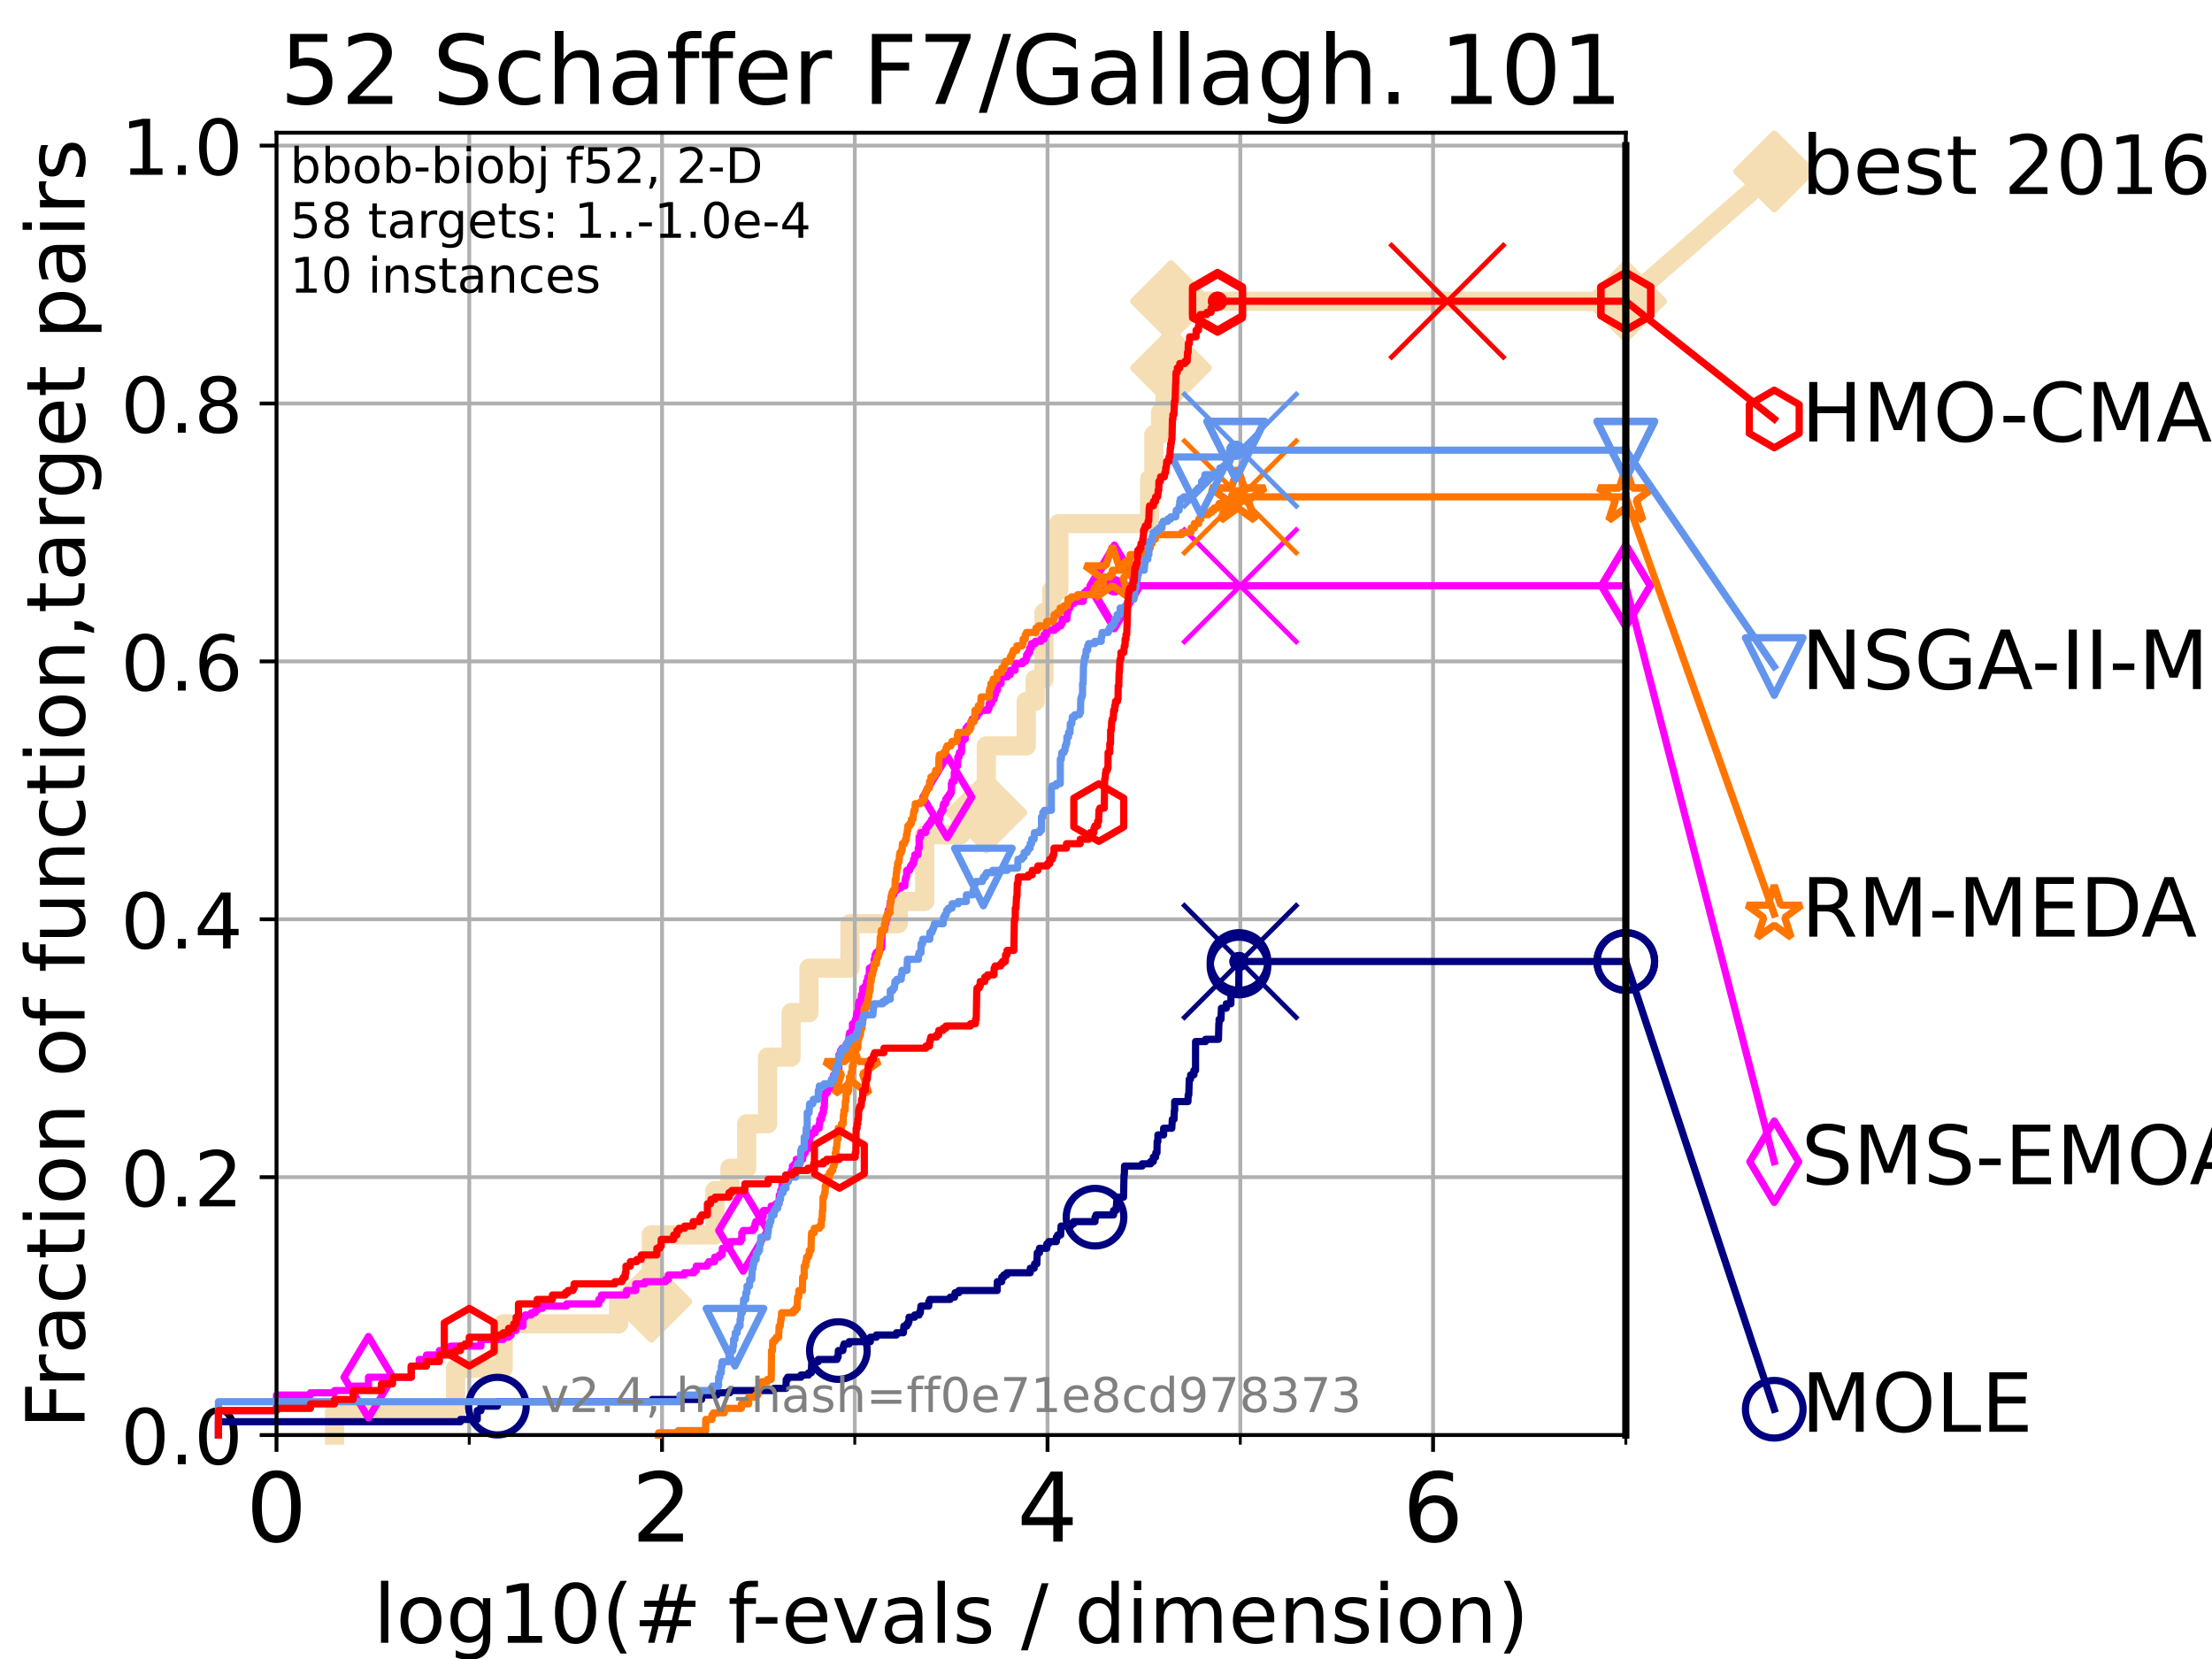 <?xml version="1.0" encoding="utf-8" standalone="no"?>
<!DOCTYPE svg PUBLIC "-//W3C//DTD SVG 1.1//EN"
  "http://www.w3.org/Graphics/SVG/1.1/DTD/svg11.dtd">
<!-- Created with matplotlib (https://matplotlib.org/) -->
<svg height="345.6pt" version="1.1" viewBox="0 0 460.8 345.6" width="460.8pt" xmlns="http://www.w3.org/2000/svg" xmlns:xlink="http://www.w3.org/1999/xlink">
 <defs>
  <style type="text/css">*{stroke-linecap:butt;stroke-linejoin:round;}</style>
 </defs>
 <g id="figure_1">
  <g id="patch_1">
   <path d="M 0 345.6 
L 460.8 345.6 
L 460.8 0 
L 0 0 
z
" style="fill:#ffffff;"/>
  </g>
  <g id="axes_1">
   <g id="patch_2">
    <path d="M 57.6 298.944 
L 338.688 298.944 
L 338.688 27.648 
L 57.6 27.648 
z
" style="fill:#ffffff;"/>
   </g>
   <g id="line2d_1">
    <path d="M 69.688 298.944 
L 69.688 294.313 
L 94.921 294.313 
L 94.921 285.05 
L 104.826 285.05 
L 104.826 275.788 
L 128.856 275.788 
L 128.856 271.157 
L 135.682 271.157 
L 135.682 257.263 
L 148.92 257.263 
L 148.92 248.001 
L 152.053 248.001 
L 152.053 243.37 
L 155.552 243.37 
L 155.552 234.107 
L 159.907 234.107 
L 159.907 220.214 
L 164.806 220.214 
L 164.806 210.951 
L 168.521 210.951 
L 168.521 201.689 
L 177.052 201.689 
L 177.052 192.426 
L 187.119 192.426 
L 187.119 187.795 
L 192.637 187.795 
L 192.637 173.901 
L 200.08 173.901 
L 200.08 169.27 
L 205.469 169.27 
L 205.469 155.377 
L 213.791 155.377 
L 213.791 146.114 
L 215.646 146.114 
L 215.646 141.483 
L 217.489 141.483 
L 217.489 127.589 
L 219.092 127.589 
L 219.092 122.958 
L 220.579 122.958 
L 220.579 109.065 
L 239.49 109.065 
L 239.49 99.802 
L 240.364 99.802 
L 240.364 90.54 
L 241.763 90.54 
L 241.763 85.909 
L 242.7 85.909 
L 242.7 76.646 
L 243.951 76.646 
L 243.951 62.753 
L 338.688 62.753 
" style="fill:none;stroke:#f5deb3;stroke-linecap:square;stroke-width:4;"/>
   </g>
   <g id="line2d_2">
    <defs>
     <path d="M -0 7.778 
L 7.778 0 
L 0 -7.778 
L -7.778 -0 
z
" id="m7526d436a2" style="stroke:#f5deb3;stroke-linejoin:miter;stroke-width:1.5;"/>
    </defs>
    <g>
     <use style="fill:#f5deb3;stroke:#f5deb3;stroke-linejoin:miter;stroke-width:1.5;" x="135.682" xlink:href="#m7526d436a2" y="271.157"/>
     <use style="fill:#f5deb3;stroke:#f5deb3;stroke-linejoin:miter;stroke-width:1.5;" x="205.469" xlink:href="#m7526d436a2" y="169.27"/>
     <use style="fill:#f5deb3;stroke:#f5deb3;stroke-linejoin:miter;stroke-width:1.5;" x="243.951" xlink:href="#m7526d436a2" y="76.646"/>
     <use style="fill:#f5deb3;stroke:#f5deb3;stroke-linejoin:miter;stroke-width:1.5;" x="243.951" xlink:href="#m7526d436a2" y="62.753"/>
     <use style="fill:#f5deb3;stroke:#f5deb3;stroke-linejoin:miter;stroke-width:1.5;" x="338.688" xlink:href="#m7526d436a2" y="62.753"/>
    </g>
   </g>
   <g id="line2d_3">
    <path style="fill:none;stroke:#f5deb3;stroke-linecap:square;stroke-width:4;"/>
    <g/>
   </g>
   <g id="line2d_4">
    <path d="M 338.688 62.753 
L 369.608 35.706 
" style="fill:none;stroke:#f5deb3;stroke-linecap:square;stroke-width:4;"/>
    <g>
     <use style="fill:#f5deb3;stroke:#f5deb3;stroke-linejoin:miter;stroke-width:1.5;" x="338.688" xlink:href="#m7526d436a2" y="62.753"/>
     <use style="fill:#f5deb3;stroke:#f5deb3;stroke-linejoin:miter;stroke-width:1.5;" x="369.608" xlink:href="#m7526d436a2" y="35.706"/>
    </g>
   </g>
   <g id="matplotlib.axis_1">
    <g id="xtick_1">
     <g id="line2d_5">
      <path clip-path="url(#p2519685177)" d="M 57.6 298.944 
L 57.6 27.648 
" style="fill:none;stroke:#b0b0b0;stroke-linecap:square;stroke-width:0.8;"/>
     </g>
     <g id="line2d_6">
      <defs>
       <path d="M 0 0 
L 0 3.5 
" id="md819a04d22" style="stroke:#000000;stroke-width:0.8;"/>
      </defs>
      <g>
       <use style="stroke:#000000;stroke-width:0.8;" x="57.6" xlink:href="#md819a04d22" y="298.944"/>
      </g>
     </g>
     <g id="text_1">
      <!-- 0 -->
      <g transform="translate(51.237 321.141)scale(0.2 -0.2)">
       <defs>
        <path d="M 31.781 66.406 
Q 24.172 66.406 20.328 58.906 
Q 16.5 51.422 16.5 36.375 
Q 16.5 21.391 20.328 13.891 
Q 24.172 6.391 31.781 6.391 
Q 39.453 6.391 43.281 13.891 
Q 47.125 21.391 47.125 36.375 
Q 47.125 51.422 43.281 58.906 
Q 39.453 66.406 31.781 66.406 
z
M 31.781 74.219 
Q 44.047 74.219 50.516 64.516 
Q 56.984 54.828 56.984 36.375 
Q 56.984 17.969 50.516 8.266 
Q 44.047 -1.422 31.781 -1.422 
Q 19.531 -1.422 13.062 8.266 
Q 6.594 17.969 6.594 36.375 
Q 6.594 54.828 13.062 64.516 
Q 19.531 74.219 31.781 74.219 
z
" id="DejaVuSans-48"/>
       </defs>
       <use xlink:href="#DejaVuSans-48"/>
      </g>
     </g>
    </g>
    <g id="xtick_2">
     <g id="line2d_7">
      <path clip-path="url(#p2519685177)" d="M 137.911 298.944 
L 137.911 27.648 
" style="fill:none;stroke:#b0b0b0;stroke-linecap:square;stroke-width:0.8;"/>
     </g>
     <g id="line2d_8">
      <g>
       <use style="stroke:#000000;stroke-width:0.8;" x="137.911" xlink:href="#md819a04d22" y="298.944"/>
      </g>
     </g>
     <g id="text_2">
      <!-- 2 -->
      <g transform="translate(131.548 321.141)scale(0.2 -0.2)">
       <defs>
        <path d="M 19.188 8.297 
L 53.609 8.297 
L 53.609 0 
L 7.328 0 
L 7.328 8.297 
Q 12.938 14.109 22.625 23.891 
Q 32.328 33.688 34.812 36.531 
Q 39.547 41.844 41.422 45.531 
Q 43.312 49.219 43.312 52.781 
Q 43.312 58.594 39.234 62.25 
Q 35.156 65.922 28.609 65.922 
Q 23.969 65.922 18.812 64.312 
Q 13.672 62.703 7.812 59.422 
L 7.812 69.391 
Q 13.766 71.781 18.938 73 
Q 24.125 74.219 28.422 74.219 
Q 39.75 74.219 46.484 68.547 
Q 53.219 62.891 53.219 53.422 
Q 53.219 48.922 51.531 44.891 
Q 49.859 40.875 45.406 35.406 
Q 44.188 33.984 37.641 27.219 
Q 31.109 20.453 19.188 8.297 
z
" id="DejaVuSans-50"/>
       </defs>
       <use xlink:href="#DejaVuSans-50"/>
      </g>
     </g>
    </g>
    <g id="xtick_3">
     <g id="line2d_9">
      <path clip-path="url(#p2519685177)" d="M 218.222 298.944 
L 218.222 27.648 
" style="fill:none;stroke:#b0b0b0;stroke-linecap:square;stroke-width:0.8;"/>
     </g>
     <g id="line2d_10">
      <g>
       <use style="stroke:#000000;stroke-width:0.8;" x="218.222" xlink:href="#md819a04d22" y="298.944"/>
      </g>
     </g>
     <g id="text_3">
      <!-- 4 -->
      <g transform="translate(211.859 321.141)scale(0.2 -0.2)">
       <defs>
        <path d="M 37.797 64.312 
L 12.891 25.391 
L 37.797 25.391 
z
M 35.203 72.906 
L 47.609 72.906 
L 47.609 25.391 
L 58.016 25.391 
L 58.016 17.188 
L 47.609 17.188 
L 47.609 0 
L 37.797 0 
L 37.797 17.188 
L 4.891 17.188 
L 4.891 26.703 
z
" id="DejaVuSans-52"/>
       </defs>
       <use xlink:href="#DejaVuSans-52"/>
      </g>
     </g>
    </g>
    <g id="xtick_4">
     <g id="line2d_11">
      <path clip-path="url(#p2519685177)" d="M 298.533 298.944 
L 298.533 27.648 
" style="fill:none;stroke:#b0b0b0;stroke-linecap:square;stroke-width:0.8;"/>
     </g>
     <g id="line2d_12">
      <g>
       <use style="stroke:#000000;stroke-width:0.8;" x="298.533" xlink:href="#md819a04d22" y="298.944"/>
      </g>
     </g>
     <g id="text_4">
      <!-- 6 -->
      <g transform="translate(292.17 321.141)scale(0.2 -0.2)">
       <defs>
        <path d="M 33.016 40.375 
Q 26.375 40.375 22.484 35.828 
Q 18.609 31.297 18.609 23.391 
Q 18.609 15.531 22.484 10.953 
Q 26.375 6.391 33.016 6.391 
Q 39.656 6.391 43.531 10.953 
Q 47.406 15.531 47.406 23.391 
Q 47.406 31.297 43.531 35.828 
Q 39.656 40.375 33.016 40.375 
z
M 52.594 71.297 
L 52.594 62.312 
Q 48.875 64.062 45.094 64.984 
Q 41.312 65.922 37.594 65.922 
Q 27.828 65.922 22.672 59.328 
Q 17.531 52.734 16.797 39.406 
Q 19.672 43.656 24.016 45.922 
Q 28.375 48.188 33.594 48.188 
Q 44.578 48.188 50.953 41.516 
Q 57.328 34.859 57.328 23.391 
Q 57.328 12.156 50.688 5.359 
Q 44.047 -1.422 33.016 -1.422 
Q 20.359 -1.422 13.672 8.266 
Q 6.984 17.969 6.984 36.375 
Q 6.984 53.656 15.188 63.938 
Q 23.391 74.219 37.203 74.219 
Q 40.922 74.219 44.703 73.484 
Q 48.484 72.75 52.594 71.297 
z
" id="DejaVuSans-54"/>
       </defs>
       <use xlink:href="#DejaVuSans-54"/>
      </g>
     </g>
    </g>
    <g id="xtick_5">
     <g id="line2d_13">
      <path clip-path="url(#p2519685177)" d="M 97.755 298.944 
L 97.755 27.648 
" style="fill:none;stroke:#b0b0b0;stroke-linecap:square;stroke-width:0.8;"/>
     </g>
     <g id="line2d_14">
      <defs>
       <path d="M 0 0 
L 0 2 
" id="ma30e2081a8" style="stroke:#000000;stroke-width:0.6;"/>
      </defs>
      <g>
       <use style="stroke:#000000;stroke-width:0.6;" x="97.755" xlink:href="#ma30e2081a8" y="298.944"/>
      </g>
     </g>
    </g>
    <g id="xtick_6">
     <g id="line2d_15">
      <path clip-path="url(#p2519685177)" d="M 178.066 298.944 
L 178.066 27.648 
" style="fill:none;stroke:#b0b0b0;stroke-linecap:square;stroke-width:0.8;"/>
     </g>
     <g id="line2d_16">
      <g>
       <use style="stroke:#000000;stroke-width:0.6;" x="178.066" xlink:href="#ma30e2081a8" y="298.944"/>
      </g>
     </g>
    </g>
    <g id="xtick_7">
     <g id="line2d_17">
      <path clip-path="url(#p2519685177)" d="M 258.377 298.944 
L 258.377 27.648 
" style="fill:none;stroke:#b0b0b0;stroke-linecap:square;stroke-width:0.8;"/>
     </g>
     <g id="line2d_18">
      <g>
       <use style="stroke:#000000;stroke-width:0.6;" x="258.377" xlink:href="#ma30e2081a8" y="298.944"/>
      </g>
     </g>
    </g>
    <g id="xtick_8">
     <g id="line2d_19">
      <path clip-path="url(#p2519685177)" d="M 338.688 298.944 
L 338.688 27.648 
" style="fill:none;stroke:#b0b0b0;stroke-linecap:square;stroke-width:0.8;"/>
     </g>
     <g id="line2d_20">
      <g>
       <use style="stroke:#000000;stroke-width:0.6;" x="338.688" xlink:href="#ma30e2081a8" y="298.944"/>
      </g>
     </g>
    </g>
    <g id="text_5">
     <!-- log10(# f-evals / dimension) -->
     <g transform="translate(77.764 342.218)scale(0.17 -0.17)">
      <defs>
       <path d="M 9.422 75.984 
L 18.406 75.984 
L 18.406 0 
L 9.422 0 
z
" id="DejaVuSans-108"/>
       <path d="M 30.609 48.391 
Q 23.391 48.391 19.188 42.75 
Q 14.984 37.109 14.984 27.297 
Q 14.984 17.484 19.156 11.844 
Q 23.344 6.203 30.609 6.203 
Q 37.797 6.203 41.984 11.859 
Q 46.188 17.531 46.188 27.297 
Q 46.188 37.016 41.984 42.703 
Q 37.797 48.391 30.609 48.391 
z
M 30.609 56 
Q 42.328 56 49.016 48.375 
Q 55.719 40.766 55.719 27.297 
Q 55.719 13.875 49.016 6.219 
Q 42.328 -1.422 30.609 -1.422 
Q 18.844 -1.422 12.172 6.219 
Q 5.516 13.875 5.516 27.297 
Q 5.516 40.766 12.172 48.375 
Q 18.844 56 30.609 56 
z
" id="DejaVuSans-111"/>
       <path d="M 45.406 27.984 
Q 45.406 37.75 41.375 43.109 
Q 37.359 48.484 30.078 48.484 
Q 22.859 48.484 18.828 43.109 
Q 14.797 37.75 14.797 27.984 
Q 14.797 18.266 18.828 12.891 
Q 22.859 7.516 30.078 7.516 
Q 37.359 7.516 41.375 12.891 
Q 45.406 18.266 45.406 27.984 
z
M 54.391 6.781 
Q 54.391 -7.172 48.188 -13.984 
Q 42 -20.797 29.203 -20.797 
Q 24.469 -20.797 20.266 -20.094 
Q 16.062 -19.391 12.109 -17.922 
L 12.109 -9.188 
Q 16.062 -11.328 19.922 -12.344 
Q 23.781 -13.375 27.781 -13.375 
Q 36.625 -13.375 41.016 -8.766 
Q 45.406 -4.156 45.406 5.172 
L 45.406 9.625 
Q 42.625 4.781 38.281 2.391 
Q 33.938 0 27.875 0 
Q 17.828 0 11.672 7.656 
Q 5.516 15.328 5.516 27.984 
Q 5.516 40.672 11.672 48.328 
Q 17.828 56 27.875 56 
Q 33.938 56 38.281 53.609 
Q 42.625 51.219 45.406 46.391 
L 45.406 54.688 
L 54.391 54.688 
z
" id="DejaVuSans-103"/>
       <path d="M 12.406 8.297 
L 28.516 8.297 
L 28.516 63.922 
L 10.984 60.406 
L 10.984 69.391 
L 28.422 72.906 
L 38.281 72.906 
L 38.281 8.297 
L 54.391 8.297 
L 54.391 0 
L 12.406 0 
z
" id="DejaVuSans-49"/>
       <path d="M 31 75.875 
Q 24.469 64.656 21.281 53.656 
Q 18.109 42.672 18.109 31.391 
Q 18.109 20.125 21.312 9.062 
Q 24.516 -2 31 -13.188 
L 23.188 -13.188 
Q 15.875 -1.703 12.234 9.375 
Q 8.594 20.453 8.594 31.391 
Q 8.594 42.281 12.203 53.312 
Q 15.828 64.359 23.188 75.875 
z
" id="DejaVuSans-40"/>
       <path d="M 51.125 44 
L 36.922 44 
L 32.812 27.688 
L 47.125 27.688 
z
M 43.797 71.781 
L 38.719 51.516 
L 52.984 51.516 
L 58.109 71.781 
L 65.922 71.781 
L 60.891 51.516 
L 76.125 51.516 
L 76.125 44 
L 58.984 44 
L 54.984 27.688 
L 70.516 27.688 
L 70.516 20.219 
L 53.078 20.219 
L 48 0 
L 40.188 0 
L 45.219 20.219 
L 30.906 20.219 
L 25.875 0 
L 18.016 0 
L 23.094 20.219 
L 7.719 20.219 
L 7.719 27.688 
L 24.906 27.688 
L 29 44 
L 13.281 44 
L 13.281 51.516 
L 30.906 51.516 
L 35.891 71.781 
z
" id="DejaVuSans-35"/>
       <path id="DejaVuSans-32"/>
       <path d="M 37.109 75.984 
L 37.109 68.5 
L 28.516 68.5 
Q 23.688 68.5 21.797 66.547 
Q 19.922 64.594 19.922 59.516 
L 19.922 54.688 
L 34.719 54.688 
L 34.719 47.703 
L 19.922 47.703 
L 19.922 0 
L 10.891 0 
L 10.891 47.703 
L 2.297 47.703 
L 2.297 54.688 
L 10.891 54.688 
L 10.891 58.5 
Q 10.891 67.625 15.141 71.797 
Q 19.391 75.984 28.609 75.984 
z
" id="DejaVuSans-102"/>
       <path d="M 4.891 31.391 
L 31.203 31.391 
L 31.203 23.391 
L 4.891 23.391 
z
" id="DejaVuSans-45"/>
       <path d="M 56.203 29.594 
L 56.203 25.203 
L 14.891 25.203 
Q 15.484 15.922 20.484 11.062 
Q 25.484 6.203 34.422 6.203 
Q 39.594 6.203 44.453 7.469 
Q 49.312 8.734 54.109 11.281 
L 54.109 2.781 
Q 49.266 0.734 44.188 -0.344 
Q 39.109 -1.422 33.891 -1.422 
Q 20.797 -1.422 13.156 6.188 
Q 5.516 13.812 5.516 26.812 
Q 5.516 40.234 12.766 48.109 
Q 20.016 56 32.328 56 
Q 43.359 56 49.781 48.891 
Q 56.203 41.797 56.203 29.594 
z
M 47.219 32.234 
Q 47.125 39.594 43.094 43.984 
Q 39.062 48.391 32.422 48.391 
Q 24.906 48.391 20.391 44.141 
Q 15.875 39.891 15.188 32.172 
z
" id="DejaVuSans-101"/>
       <path d="M 2.984 54.688 
L 12.5 54.688 
L 29.594 8.797 
L 46.688 54.688 
L 56.203 54.688 
L 35.688 0 
L 23.484 0 
z
" id="DejaVuSans-118"/>
       <path d="M 34.281 27.484 
Q 23.391 27.484 19.188 25 
Q 14.984 22.516 14.984 16.5 
Q 14.984 11.719 18.141 8.906 
Q 21.297 6.109 26.703 6.109 
Q 34.188 6.109 38.703 11.406 
Q 43.219 16.703 43.219 25.484 
L 43.219 27.484 
z
M 52.203 31.203 
L 52.203 0 
L 43.219 0 
L 43.219 8.297 
Q 40.141 3.328 35.547 0.953 
Q 30.953 -1.422 24.312 -1.422 
Q 15.922 -1.422 10.953 3.297 
Q 6 8.016 6 15.922 
Q 6 25.141 12.172 29.828 
Q 18.359 34.516 30.609 34.516 
L 43.219 34.516 
L 43.219 35.406 
Q 43.219 41.609 39.141 45 
Q 35.062 48.391 27.688 48.391 
Q 23 48.391 18.547 47.266 
Q 14.109 46.141 10.016 43.891 
L 10.016 52.203 
Q 14.938 54.109 19.578 55.047 
Q 24.219 56 28.609 56 
Q 40.484 56 46.344 49.844 
Q 52.203 43.703 52.203 31.203 
z
" id="DejaVuSans-97"/>
       <path d="M 44.281 53.078 
L 44.281 44.578 
Q 40.484 46.531 36.375 47.5 
Q 32.281 48.484 27.875 48.484 
Q 21.188 48.484 17.844 46.438 
Q 14.5 44.391 14.5 40.281 
Q 14.5 37.156 16.891 35.375 
Q 19.281 33.594 26.516 31.984 
L 29.594 31.297 
Q 39.156 29.25 43.188 25.516 
Q 47.219 21.781 47.219 15.094 
Q 47.219 7.469 41.188 3.016 
Q 35.156 -1.422 24.609 -1.422 
Q 20.219 -1.422 15.453 -0.562 
Q 10.688 0.297 5.422 2 
L 5.422 11.281 
Q 10.406 8.688 15.234 7.391 
Q 20.062 6.109 24.812 6.109 
Q 31.156 6.109 34.562 8.281 
Q 37.984 10.453 37.984 14.406 
Q 37.984 18.062 35.516 20.016 
Q 33.062 21.969 24.703 23.781 
L 21.578 24.516 
Q 13.234 26.266 9.516 29.906 
Q 5.812 33.547 5.812 39.891 
Q 5.812 47.609 11.281 51.797 
Q 16.75 56 26.812 56 
Q 31.781 56 36.172 55.266 
Q 40.578 54.547 44.281 53.078 
z
" id="DejaVuSans-115"/>
       <path d="M 25.391 72.906 
L 33.688 72.906 
L 8.297 -9.281 
L 0 -9.281 
z
" id="DejaVuSans-47"/>
       <path d="M 45.406 46.391 
L 45.406 75.984 
L 54.391 75.984 
L 54.391 0 
L 45.406 0 
L 45.406 8.203 
Q 42.578 3.328 38.25 0.953 
Q 33.938 -1.422 27.875 -1.422 
Q 17.969 -1.422 11.734 6.484 
Q 5.516 14.406 5.516 27.297 
Q 5.516 40.188 11.734 48.094 
Q 17.969 56 27.875 56 
Q 33.938 56 38.25 53.625 
Q 42.578 51.266 45.406 46.391 
z
M 14.797 27.297 
Q 14.797 17.391 18.875 11.75 
Q 22.953 6.109 30.078 6.109 
Q 37.203 6.109 41.297 11.75 
Q 45.406 17.391 45.406 27.297 
Q 45.406 37.203 41.297 42.844 
Q 37.203 48.484 30.078 48.484 
Q 22.953 48.484 18.875 42.844 
Q 14.797 37.203 14.797 27.297 
z
" id="DejaVuSans-100"/>
       <path d="M 9.422 54.688 
L 18.406 54.688 
L 18.406 0 
L 9.422 0 
z
M 9.422 75.984 
L 18.406 75.984 
L 18.406 64.594 
L 9.422 64.594 
z
" id="DejaVuSans-105"/>
       <path d="M 52 44.188 
Q 55.375 50.25 60.062 53.125 
Q 64.75 56 71.094 56 
Q 79.641 56 84.281 50.016 
Q 88.922 44.047 88.922 33.016 
L 88.922 0 
L 79.891 0 
L 79.891 32.719 
Q 79.891 40.578 77.094 44.375 
Q 74.312 48.188 68.609 48.188 
Q 61.625 48.188 57.562 43.547 
Q 53.516 38.922 53.516 30.906 
L 53.516 0 
L 44.484 0 
L 44.484 32.719 
Q 44.484 40.625 41.703 44.406 
Q 38.922 48.188 33.109 48.188 
Q 26.219 48.188 22.156 43.531 
Q 18.109 38.875 18.109 30.906 
L 18.109 0 
L 9.078 0 
L 9.078 54.688 
L 18.109 54.688 
L 18.109 46.188 
Q 21.188 51.219 25.484 53.609 
Q 29.781 56 35.688 56 
Q 41.656 56 45.828 52.969 
Q 50 49.953 52 44.188 
z
" id="DejaVuSans-109"/>
       <path d="M 54.891 33.016 
L 54.891 0 
L 45.906 0 
L 45.906 32.719 
Q 45.906 40.484 42.875 44.328 
Q 39.844 48.188 33.797 48.188 
Q 26.516 48.188 22.312 43.547 
Q 18.109 38.922 18.109 30.906 
L 18.109 0 
L 9.078 0 
L 9.078 54.688 
L 18.109 54.688 
L 18.109 46.188 
Q 21.344 51.125 25.703 53.562 
Q 30.078 56 35.797 56 
Q 45.219 56 50.047 50.172 
Q 54.891 44.344 54.891 33.016 
z
" id="DejaVuSans-110"/>
       <path d="M 8.016 75.875 
L 15.828 75.875 
Q 23.141 64.359 26.781 53.312 
Q 30.422 42.281 30.422 31.391 
Q 30.422 20.453 26.781 9.375 
Q 23.141 -1.703 15.828 -13.188 
L 8.016 -13.188 
Q 14.5 -2 17.703 9.062 
Q 20.906 20.125 20.906 31.391 
Q 20.906 42.672 17.703 53.656 
Q 14.5 64.656 8.016 75.875 
z
" id="DejaVuSans-41"/>
      </defs>
      <use xlink:href="#DejaVuSans-108"/>
      <use x="27.783" xlink:href="#DejaVuSans-111"/>
      <use x="88.965" xlink:href="#DejaVuSans-103"/>
      <use x="152.441" xlink:href="#DejaVuSans-49"/>
      <use x="216.064" xlink:href="#DejaVuSans-48"/>
      <use x="279.688" xlink:href="#DejaVuSans-40"/>
      <use x="318.701" xlink:href="#DejaVuSans-35"/>
      <use x="402.49" xlink:href="#DejaVuSans-32"/>
      <use x="434.277" xlink:href="#DejaVuSans-102"/>
      <use x="463.982" xlink:href="#DejaVuSans-45"/>
      <use x="500.066" xlink:href="#DejaVuSans-101"/>
      <use x="561.59" xlink:href="#DejaVuSans-118"/>
      <use x="620.77" xlink:href="#DejaVuSans-97"/>
      <use x="682.049" xlink:href="#DejaVuSans-108"/>
      <use x="709.832" xlink:href="#DejaVuSans-115"/>
      <use x="761.932" xlink:href="#DejaVuSans-32"/>
      <use x="793.719" xlink:href="#DejaVuSans-47"/>
      <use x="827.41" xlink:href="#DejaVuSans-32"/>
      <use x="859.197" xlink:href="#DejaVuSans-100"/>
      <use x="922.674" xlink:href="#DejaVuSans-105"/>
      <use x="950.457" xlink:href="#DejaVuSans-109"/>
      <use x="1047.869" xlink:href="#DejaVuSans-101"/>
      <use x="1109.393" xlink:href="#DejaVuSans-110"/>
      <use x="1172.771" xlink:href="#DejaVuSans-115"/>
      <use x="1224.871" xlink:href="#DejaVuSans-105"/>
      <use x="1252.654" xlink:href="#DejaVuSans-111"/>
      <use x="1313.836" xlink:href="#DejaVuSans-110"/>
      <use x="1377.215" xlink:href="#DejaVuSans-41"/>
     </g>
    </g>
   </g>
   <g id="matplotlib.axis_2">
    <g id="ytick_1">
     <g id="line2d_21">
      <path clip-path="url(#p2519685177)" d="M 57.6 298.944 
L 338.688 298.944 
" style="fill:none;stroke:#b0b0b0;stroke-linecap:square;stroke-width:0.8;"/>
     </g>
     <g id="line2d_22">
      <defs>
       <path d="M 0 0 
L -3.5 0 
" id="m70ad5b19a9" style="stroke:#000000;stroke-width:0.8;"/>
      </defs>
      <g>
       <use style="stroke:#000000;stroke-width:0.8;" x="57.6" xlink:href="#m70ad5b19a9" y="298.944"/>
      </g>
     </g>
     <g id="text_6">
      <!-- 0.0 -->
      <g transform="translate(25.155 305.023)scale(0.16 -0.16)">
       <defs>
        <path d="M 10.688 12.406 
L 21 12.406 
L 21 0 
L 10.688 0 
z
" id="DejaVuSans-46"/>
       </defs>
       <use xlink:href="#DejaVuSans-48"/>
       <use x="63.623" xlink:href="#DejaVuSans-46"/>
       <use x="95.41" xlink:href="#DejaVuSans-48"/>
      </g>
     </g>
    </g>
    <g id="ytick_2">
     <g id="line2d_23">
      <path clip-path="url(#p2519685177)" d="M 57.6 245.222 
L 338.688 245.222 
" style="fill:none;stroke:#b0b0b0;stroke-linecap:square;stroke-width:0.8;"/>
     </g>
     <g id="line2d_24">
      <g>
       <use style="stroke:#000000;stroke-width:0.8;" x="57.6" xlink:href="#m70ad5b19a9" y="245.222"/>
      </g>
     </g>
     <g id="text_7">
      <!-- 0.2 -->
      <g transform="translate(25.155 251.301)scale(0.16 -0.16)">
       <use xlink:href="#DejaVuSans-48"/>
       <use x="63.623" xlink:href="#DejaVuSans-46"/>
       <use x="95.41" xlink:href="#DejaVuSans-50"/>
      </g>
     </g>
    </g>
    <g id="ytick_3">
     <g id="line2d_25">
      <path clip-path="url(#p2519685177)" d="M 57.6 191.5 
L 338.688 191.5 
" style="fill:none;stroke:#b0b0b0;stroke-linecap:square;stroke-width:0.8;"/>
     </g>
     <g id="line2d_26">
      <g>
       <use style="stroke:#000000;stroke-width:0.8;" x="57.6" xlink:href="#m70ad5b19a9" y="191.5"/>
      </g>
     </g>
     <g id="text_8">
      <!-- 0.4 -->
      <g transform="translate(25.155 197.579)scale(0.16 -0.16)">
       <use xlink:href="#DejaVuSans-48"/>
       <use x="63.623" xlink:href="#DejaVuSans-46"/>
       <use x="95.41" xlink:href="#DejaVuSans-52"/>
      </g>
     </g>
    </g>
    <g id="ytick_4">
     <g id="line2d_27">
      <path clip-path="url(#p2519685177)" d="M 57.6 137.778 
L 338.688 137.778 
" style="fill:none;stroke:#b0b0b0;stroke-linecap:square;stroke-width:0.8;"/>
     </g>
     <g id="line2d_28">
      <g>
       <use style="stroke:#000000;stroke-width:0.8;" x="57.6" xlink:href="#m70ad5b19a9" y="137.778"/>
      </g>
     </g>
     <g id="text_9">
      <!-- 0.6 -->
      <g transform="translate(25.155 143.857)scale(0.16 -0.16)">
       <use xlink:href="#DejaVuSans-48"/>
       <use x="63.623" xlink:href="#DejaVuSans-46"/>
       <use x="95.41" xlink:href="#DejaVuSans-54"/>
      </g>
     </g>
    </g>
    <g id="ytick_5">
     <g id="line2d_29">
      <path clip-path="url(#p2519685177)" d="M 57.6 84.056 
L 338.688 84.056 
" style="fill:none;stroke:#b0b0b0;stroke-linecap:square;stroke-width:0.8;"/>
     </g>
     <g id="line2d_30">
      <g>
       <use style="stroke:#000000;stroke-width:0.8;" x="57.6" xlink:href="#m70ad5b19a9" y="84.056"/>
      </g>
     </g>
     <g id="text_10">
      <!-- 0.8 -->
      <g transform="translate(25.155 90.135)scale(0.16 -0.16)">
       <defs>
        <path d="M 31.781 34.625 
Q 24.75 34.625 20.719 30.859 
Q 16.703 27.094 16.703 20.516 
Q 16.703 13.922 20.719 10.156 
Q 24.75 6.391 31.781 6.391 
Q 38.812 6.391 42.859 10.172 
Q 46.922 13.969 46.922 20.516 
Q 46.922 27.094 42.891 30.859 
Q 38.875 34.625 31.781 34.625 
z
M 21.922 38.812 
Q 15.578 40.375 12.031 44.719 
Q 8.5 49.078 8.5 55.328 
Q 8.5 64.062 14.719 69.141 
Q 20.953 74.219 31.781 74.219 
Q 42.672 74.219 48.875 69.141 
Q 55.078 64.062 55.078 55.328 
Q 55.078 49.078 51.531 44.719 
Q 48 40.375 41.703 38.812 
Q 48.828 37.156 52.797 32.312 
Q 56.781 27.484 56.781 20.516 
Q 56.781 9.906 50.312 4.234 
Q 43.844 -1.422 31.781 -1.422 
Q 19.734 -1.422 13.25 4.234 
Q 6.781 9.906 6.781 20.516 
Q 6.781 27.484 10.781 32.312 
Q 14.797 37.156 21.922 38.812 
z
M 18.312 54.391 
Q 18.312 48.734 21.844 45.562 
Q 25.391 42.391 31.781 42.391 
Q 38.141 42.391 41.719 45.562 
Q 45.312 48.734 45.312 54.391 
Q 45.312 60.062 41.719 63.234 
Q 38.141 66.406 31.781 66.406 
Q 25.391 66.406 21.844 63.234 
Q 18.312 60.062 18.312 54.391 
z
" id="DejaVuSans-56"/>
       </defs>
       <use xlink:href="#DejaVuSans-48"/>
       <use x="63.623" xlink:href="#DejaVuSans-46"/>
       <use x="95.41" xlink:href="#DejaVuSans-56"/>
      </g>
     </g>
    </g>
    <g id="ytick_6">
     <g id="line2d_31">
      <path clip-path="url(#p2519685177)" d="M 57.6 30.334 
L 338.688 30.334 
" style="fill:none;stroke:#b0b0b0;stroke-linecap:square;stroke-width:0.8;"/>
     </g>
     <g id="line2d_32">
      <g>
       <use style="stroke:#000000;stroke-width:0.8;" x="57.6" xlink:href="#m70ad5b19a9" y="30.334"/>
      </g>
     </g>
     <g id="text_11">
      <!-- 1.0 -->
      <g transform="translate(25.155 36.413)scale(0.16 -0.16)">
       <use xlink:href="#DejaVuSans-49"/>
       <use x="63.623" xlink:href="#DejaVuSans-46"/>
       <use x="95.41" xlink:href="#DejaVuSans-48"/>
      </g>
     </g>
    </g>
    <g id="text_12">
     <!-- Fraction of function,target pairs -->
     <g transform="translate(17.62 297.681)rotate(-90)scale(0.17 -0.17)">
      <defs>
       <path d="M 9.812 72.906 
L 51.703 72.906 
L 51.703 64.594 
L 19.672 64.594 
L 19.672 43.109 
L 48.578 43.109 
L 48.578 34.812 
L 19.672 34.812 
L 19.672 0 
L 9.812 0 
z
" id="DejaVuSans-70"/>
       <path d="M 41.109 46.297 
Q 39.594 47.172 37.812 47.578 
Q 36.031 48 33.891 48 
Q 26.266 48 22.188 43.047 
Q 18.109 38.094 18.109 28.812 
L 18.109 0 
L 9.078 0 
L 9.078 54.688 
L 18.109 54.688 
L 18.109 46.188 
Q 20.953 51.172 25.484 53.578 
Q 30.031 56 36.531 56 
Q 37.453 56 38.578 55.875 
Q 39.703 55.766 41.062 55.516 
z
" id="DejaVuSans-114"/>
       <path d="M 48.781 52.594 
L 48.781 44.188 
Q 44.969 46.297 41.141 47.344 
Q 37.312 48.391 33.406 48.391 
Q 24.656 48.391 19.812 42.844 
Q 14.984 37.312 14.984 27.297 
Q 14.984 17.281 19.812 11.734 
Q 24.656 6.203 33.406 6.203 
Q 37.312 6.203 41.141 7.25 
Q 44.969 8.297 48.781 10.406 
L 48.781 2.094 
Q 45.016 0.344 40.984 -0.531 
Q 36.969 -1.422 32.422 -1.422 
Q 20.062 -1.422 12.781 6.344 
Q 5.516 14.109 5.516 27.297 
Q 5.516 40.672 12.859 48.328 
Q 20.219 56 33.016 56 
Q 37.156 56 41.109 55.141 
Q 45.062 54.297 48.781 52.594 
z
" id="DejaVuSans-99"/>
       <path d="M 18.312 70.219 
L 18.312 54.688 
L 36.812 54.688 
L 36.812 47.703 
L 18.312 47.703 
L 18.312 18.016 
Q 18.312 11.328 20.141 9.422 
Q 21.969 7.516 27.594 7.516 
L 36.812 7.516 
L 36.812 0 
L 27.594 0 
Q 17.188 0 13.234 3.875 
Q 9.281 7.766 9.281 18.016 
L 9.281 47.703 
L 2.688 47.703 
L 2.688 54.688 
L 9.281 54.688 
L 9.281 70.219 
z
" id="DejaVuSans-116"/>
       <path d="M 8.5 21.578 
L 8.5 54.688 
L 17.484 54.688 
L 17.484 21.922 
Q 17.484 14.156 20.5 10.266 
Q 23.531 6.391 29.594 6.391 
Q 36.859 6.391 41.078 11.031 
Q 45.312 15.672 45.312 23.688 
L 45.312 54.688 
L 54.297 54.688 
L 54.297 0 
L 45.312 0 
L 45.312 8.406 
Q 42.047 3.422 37.719 1 
Q 33.406 -1.422 27.688 -1.422 
Q 18.266 -1.422 13.375 4.438 
Q 8.5 10.297 8.5 21.578 
z
M 31.109 56 
z
" id="DejaVuSans-117"/>
       <path d="M 11.719 12.406 
L 22.016 12.406 
L 22.016 4 
L 14.016 -11.625 
L 7.719 -11.625 
L 11.719 4 
z
" id="DejaVuSans-44"/>
       <path d="M 18.109 8.203 
L 18.109 -20.797 
L 9.078 -20.797 
L 9.078 54.688 
L 18.109 54.688 
L 18.109 46.391 
Q 20.953 51.266 25.266 53.625 
Q 29.594 56 35.594 56 
Q 45.562 56 51.781 48.094 
Q 58.016 40.188 58.016 27.297 
Q 58.016 14.406 51.781 6.484 
Q 45.562 -1.422 35.594 -1.422 
Q 29.594 -1.422 25.266 0.953 
Q 20.953 3.328 18.109 8.203 
z
M 48.688 27.297 
Q 48.688 37.203 44.609 42.844 
Q 40.531 48.484 33.406 48.484 
Q 26.266 48.484 22.188 42.844 
Q 18.109 37.203 18.109 27.297 
Q 18.109 17.391 22.188 11.75 
Q 26.266 6.109 33.406 6.109 
Q 40.531 6.109 44.609 11.75 
Q 48.688 17.391 48.688 27.297 
z
" id="DejaVuSans-112"/>
      </defs>
      <use xlink:href="#DejaVuSans-70"/>
      <use x="50.27" xlink:href="#DejaVuSans-114"/>
      <use x="91.383" xlink:href="#DejaVuSans-97"/>
      <use x="152.662" xlink:href="#DejaVuSans-99"/>
      <use x="207.643" xlink:href="#DejaVuSans-116"/>
      <use x="246.852" xlink:href="#DejaVuSans-105"/>
      <use x="274.635" xlink:href="#DejaVuSans-111"/>
      <use x="335.816" xlink:href="#DejaVuSans-110"/>
      <use x="399.195" xlink:href="#DejaVuSans-32"/>
      <use x="430.982" xlink:href="#DejaVuSans-111"/>
      <use x="492.164" xlink:href="#DejaVuSans-102"/>
      <use x="527.369" xlink:href="#DejaVuSans-32"/>
      <use x="559.156" xlink:href="#DejaVuSans-102"/>
      <use x="594.361" xlink:href="#DejaVuSans-117"/>
      <use x="657.74" xlink:href="#DejaVuSans-110"/>
      <use x="721.119" xlink:href="#DejaVuSans-99"/>
      <use x="776.1" xlink:href="#DejaVuSans-116"/>
      <use x="815.309" xlink:href="#DejaVuSans-105"/>
      <use x="843.092" xlink:href="#DejaVuSans-111"/>
      <use x="904.273" xlink:href="#DejaVuSans-110"/>
      <use x="967.652" xlink:href="#DejaVuSans-44"/>
      <use x="999.439" xlink:href="#DejaVuSans-116"/>
      <use x="1038.648" xlink:href="#DejaVuSans-97"/>
      <use x="1099.928" xlink:href="#DejaVuSans-114"/>
      <use x="1139.291" xlink:href="#DejaVuSans-103"/>
      <use x="1202.768" xlink:href="#DejaVuSans-101"/>
      <use x="1264.291" xlink:href="#DejaVuSans-116"/>
      <use x="1303.5" xlink:href="#DejaVuSans-32"/>
      <use x="1335.287" xlink:href="#DejaVuSans-112"/>
      <use x="1398.764" xlink:href="#DejaVuSans-97"/>
      <use x="1460.043" xlink:href="#DejaVuSans-105"/>
      <use x="1487.826" xlink:href="#DejaVuSans-114"/>
      <use x="1528.939" xlink:href="#DejaVuSans-115"/>
     </g>
    </g>
   </g>
   <g id="line2d_33">
    <defs>
     <path d="M 0 1.5 
C 0.398 1.5 0.779 1.342 1.061 1.061 
C 1.342 0.779 1.5 0.398 1.5 0 
C 1.5 -0.398 1.342 -0.779 1.061 -1.061 
C 0.779 -1.342 0.398 -1.5 0 -1.5 
C -0.398 -1.5 -0.779 -1.342 -1.061 -1.061 
C -1.342 -0.779 -1.5 -0.398 -1.5 0 
C -1.5 0.398 -1.342 0.779 -1.061 1.061 
C -0.779 1.342 -0.398 1.5 0 1.5 
z
" id="m01f4803328" style="stroke:#f5deb3;"/>
    </defs>
    <g>
     <use style="fill:#f5deb3;stroke:#f5deb3;" x="243.951" xlink:href="#m01f4803328" y="62.753"/>
     <use style="fill:#f5deb3;stroke:#f5deb3;" x="243.951" xlink:href="#m01f4803328" y="62.753"/>
    </g>
   </g>
   <g id="line2d_34">
    <defs>
     <path d="M 0 1.5 
C 0.398 1.5 0.779 1.342 1.061 1.061 
C 1.342 0.779 1.5 0.398 1.5 0 
C 1.5 -0.398 1.342 -0.779 1.061 -1.061 
C 0.779 -1.342 0.398 -1.5 0 -1.5 
C -0.398 -1.5 -0.779 -1.342 -1.061 -1.061 
C -1.342 -0.779 -1.5 -0.398 -1.5 0 
C -1.5 0.398 -1.342 0.779 -1.061 1.061 
C -0.779 1.342 -0.398 1.5 0 1.5 
z
" id="m4bc6081098" style="stroke:#000080;"/>
    </defs>
    <g>
     <use style="fill:#000080;stroke:#000080;" x="258.107" xlink:href="#m4bc6081098" y="200.299"/>
     <use style="fill:#000080;stroke:#000080;" x="258.107" xlink:href="#m4bc6081098" y="200.299"/>
    </g>
   </g>
   <g id="line2d_35">
    <path d="M 45.512 298.944 
L 45.512 296.165 
L 95.918 296.165 
L 95.918 295.702 
L 99.418 295.702 
L 99.418 293.85 
L 100.193 293.85 
L 100.193 292.923 
L 103.623 292.923 
L 103.623 291.997 
L 135.879 291.997 
L 135.879 291.534 
L 146.162 291.534 
L 146.162 290.608 
L 149.378 290.608 
L 149.378 290.145 
L 152.014 290.145 
L 152.014 289.682 
L 161.238 289.682 
L 161.238 289.218 
L 163.709 289.218 
L 163.789 287.366 
L 164.083 287.366 
L 164.083 286.903 
L 166.846 286.903 
L 166.846 286.44 
L 168.446 286.44 
L 168.446 285.977 
L 169.012 285.977 
L 169.085 284.124 
L 169.374 284.124 
L 169.374 283.661 
L 170.46 283.661 
L 170.46 283.198 
L 174.359 283.198 
L 174.359 282.735 
L 174.584 282.735 
L 174.648 281.345 
L 175.577 281.345 
L 175.678 280.419 
L 175.837 280.419 
L 175.837 279.956 
L 176.894 279.956 
L 176.894 279.493 
L 181.311 279.493 
L 181.311 278.567 
L 182.561 278.567 
L 182.561 278.104 
L 186.741 278.104 
L 186.741 277.64 
L 188.19 277.64 
L 188.293 276.251 
L 188.903 276.251 
L 188.903 275.788 
L 189.209 275.788 
L 189.209 275.325 
L 189.365 275.325 
L 189.365 274.399 
L 190.538 274.399 
L 190.538 273.935 
L 191.468 273.935 
L 191.468 273.472 
L 191.725 273.472 
L 191.785 272.546 
L 191.84 272.546 
L 191.84 272.083 
L 193.471 272.083 
L 193.471 271.157 
L 193.683 271.157 
L 193.683 270.694 
L 197.932 270.694 
L 197.932 270.231 
L 198.845 270.231 
L 198.951 269.304 
L 199.751 269.304 
L 199.751 268.841 
L 207.734 268.841 
L 207.759 266.989 
L 208.687 266.989 
L 208.687 266.062 
L 209.106 266.062 
L 209.106 265.599 
L 209.728 265.599 
L 209.728 265.136 
L 214.622 265.136 
L 214.627 264.21 
L 215.432 264.21 
L 215.526 263.284 
L 215.991 263.284 
L 216.081 260.968 
L 216.538 260.968 
L 216.542 260.042 
L 218.074 260.042 
L 218.078 259.116 
L 218.462 259.116 
L 218.462 258.653 
L 220.06 258.653 
L 220.06 257.726 
L 220.335 257.726 
L 220.335 257.263 
L 220.956 257.263 
L 221.042 255.411 
L 223.088 255.411 
L 223.088 254.948 
L 223.656 254.948 
L 223.656 254.484 
L 228.107 254.484 
L 228.118 253.558 
L 228.309 253.558 
L 228.309 253.095 
L 231.975 253.095 
L 231.975 252.169 
L 232.475 252.169 
L 232.55 251.243 
L 232.587 251.243 
L 232.62 250.316 
L 232.85 250.316 
L 232.85 249.39 
L 234.053 249.39 
L 234.155 244.759 
L 234.219 244.759 
L 234.265 242.906 
L 237.933 242.906 
L 237.933 242.443 
L 239.69 242.443 
L 239.69 241.98 
L 240.253 241.98 
L 240.253 241.054 
L 240.736 241.054 
L 240.782 240.128 
L 241.021 240.128 
L 241.051 237.812 
L 241.206 237.812 
L 241.212 236.423 
L 242.404 236.423 
L 242.404 235.033 
L 244.105 235.033 
L 244.216 233.181 
L 244.563 233.181 
L 244.638 231.328 
L 244.707 231.328 
L 244.708 229.476 
L 247.471 229.476 
L 247.523 228.087 
L 247.647 228.087 
L 247.745 224.845 
L 247.993 224.845 
L 248.031 223.918 
L 248.711 223.918 
L 248.711 222.992 
L 249.052 222.992 
L 249.059 216.972 
L 251.138 216.972 
L 251.138 216.509 
L 253.829 216.509 
L 253.909 213.267 
L 253.951 213.267 
L 253.968 212.34 
L 254.348 212.34 
L 254.446 210.025 
L 255.461 210.025 
L 255.461 209.099 
L 256.423 209.099 
L 256.425 207.246 
L 256.603 207.246 
L 256.654 206.32 
L 258.054 206.32 
L 258.107 200.299 
L 338.688 200.299 
L 338.688 200.299 
" style="fill:none;stroke:#000080;stroke-linecap:square;stroke-width:1.5;"/>
   </g>
   <g id="line2d_36">
    <defs>
     <path d="M 0 6 
C 1.591 6 3.117 5.368 4.243 4.243 
C 5.368 3.117 6 1.591 6 0 
C 6 -1.591 5.368 -3.117 4.243 -4.243 
C 3.117 -5.368 1.591 -6 0 -6 
C -1.591 -6 -3.117 -5.368 -4.243 -4.243 
C -5.368 -3.117 -6 -1.591 -6 0 
C -6 1.591 -5.368 3.117 -4.243 4.243 
C -3.117 5.368 -1.591 6 0 6 
z
" id="m26eefe3bc4" style="stroke:#000080;stroke-width:1.5;"/>
    </defs>
    <g>
     <use style="fill-opacity:0;stroke:#000080;stroke-width:1.5;" x="103.623" xlink:href="#m26eefe3bc4" y="292.923"/>
     <use style="fill-opacity:0;stroke:#000080;stroke-width:1.5;" x="174.648" xlink:href="#m26eefe3bc4" y="281.345"/>
     <use style="fill-opacity:0;stroke:#000080;stroke-width:1.5;" x="228.118" xlink:href="#m26eefe3bc4" y="253.558"/>
     <use style="fill-opacity:0;stroke:#000080;stroke-width:1.5;" x="258.107" xlink:href="#m26eefe3bc4" y="201.226"/>
     <use style="fill-opacity:0;stroke:#000080;stroke-width:1.5;" x="258.107" xlink:href="#m26eefe3bc4" y="200.299"/>
     <use style="fill-opacity:0;stroke:#000080;stroke-width:1.5;" x="338.688" xlink:href="#m26eefe3bc4" y="200.299"/>
    </g>
   </g>
   <g id="line2d_37">
    <path style="fill:none;stroke:#000080;stroke-linecap:square;stroke-width:1.5;"/>
    <g/>
   </g>
   <g id="line2d_38">
    <path clip-path="url(#p2519685177)" d="M 258.377 200.299 
" style="fill:none;stroke:#000080;stroke-linecap:square;stroke-width:1.5;"/>
    <defs>
     <path d="M -12 12 
L 12 -12 
M -12 -12 
L 12 12 
" id="m654445e286" style="stroke:#000080;"/>
    </defs>
    <g clip-path="url(#p2519685177)">
     <use style="fill:#000080;stroke:#000080;" x="258.377" xlink:href="#m654445e286" y="200.299"/>
    </g>
   </g>
   <g id="line2d_39">
    <defs>
     <path d="M 0 1.5 
C 0.398 1.5 0.779 1.342 1.061 1.061 
C 1.342 0.779 1.5 0.398 1.5 0 
C 1.5 -0.398 1.342 -0.779 1.061 -1.061 
C 0.779 -1.342 0.398 -1.5 0 -1.5 
C -0.398 -1.5 -0.779 -1.342 -1.061 -1.061 
C -1.342 -0.779 -1.5 -0.398 -1.5 0 
C -1.5 0.398 -1.342 0.779 -1.061 1.061 
C -0.779 1.342 -0.398 1.5 0 1.5 
z
" id="mb01ea31154" style="stroke:#ff00ff;"/>
    </defs>
    <g>
     <use style="fill:#ff00ff;stroke:#ff00ff;" x="232.148" xlink:href="#mb01ea31154" y="122.032"/>
     <use style="fill:#ff00ff;stroke:#ff00ff;" x="232.148" xlink:href="#mb01ea31154" y="122.032"/>
    </g>
   </g>
   <g id="line2d_40">
    <path d="M 45.512 298.944 
L 45.512 293.85 
L 57.6 293.85 
L 57.6 290.608 
L 64.671 290.608 
L 64.671 290.145 
L 69.688 290.145 
L 69.688 289.682 
L 73.579 289.682 
L 73.579 288.755 
L 76.759 288.755 
L 76.759 286.903 
L 85.667 286.903 
L 85.667 284.587 
L 87.33 284.587 
L 87.33 283.198 
L 88.847 283.198 
L 88.847 282.272 
L 91.535 282.272 
L 91.535 281.345 
L 93.864 281.345 
L 93.864 280.419 
L 100.193 280.419 
L 100.193 279.03 
L 104.826 279.03 
L 104.826 278.567 
L 105.952 278.567 
L 105.952 278.104 
L 106.489 278.104 
L 106.489 277.177 
L 107.515 277.177 
L 107.515 276.251 
L 108.949 276.251 
L 108.949 274.399 
L 109.402 274.399 
L 109.402 273.935 
L 110.694 273.935 
L 110.694 273.472 
L 111.506 273.472 
L 111.506 273.009 
L 111.897 273.009 
L 111.897 272.546 
L 113.023 272.546 
L 113.023 272.083 
L 118.04 272.083 
L 118.04 271.62 
L 124.744 271.62 
L 124.744 270.694 
L 125.292 270.694 
L 125.292 269.767 
L 130.532 269.767 
L 130.532 268.841 
L 132.423 268.841 
L 132.423 267.452 
L 134.343 267.452 
L 134.343 266.989 
L 138.678 266.989 
L 138.678 266.526 
L 139.253 266.526 
L 139.253 265.599 
L 142.553 265.599 
L 142.553 265.136 
L 144.57 265.136 
L 144.57 264.673 
L 145.04 264.673 
L 145.04 263.747 
L 147.318 263.747 
L 147.318 263.284 
L 147.67 263.284 
L 147.67 262.821 
L 148.873 262.821 
L 148.873 261.894 
L 149.824 261.894 
L 149.824 261.431 
L 150.429 261.431 
L 150.472 260.042 
L 151.341 260.042 
L 151.341 259.579 
L 152.053 259.579 
L 152.053 258.653 
L 154.304 258.653 
L 154.304 258.189 
L 154.541 258.189 
L 154.541 256.8 
L 154.807 256.8 
L 154.807 256.337 
L 156.895 256.337 
L 156.895 255.874 
L 157.272 255.874 
L 157.272 254.948 
L 157.444 254.948 
L 157.444 254.484 
L 158.113 254.484 
L 158.113 253.558 
L 158.968 253.558 
L 159.046 252.169 
L 160.656 252.169 
L 160.656 251.243 
L 161.601 251.243 
L 161.601 250.779 
L 162.282 250.779 
L 162.346 248.927 
L 162.623 248.927 
L 162.623 248.001 
L 162.896 248.001 
L 162.917 246.611 
L 163.348 246.611 
L 163.348 246.148 
L 163.769 246.148 
L 163.769 245.222 
L 164.806 245.222 
L 164.862 243.833 
L 165.084 243.833 
L 165.084 242.906 
L 165.537 242.906 
L 165.537 242.443 
L 165.873 242.443 
L 165.873 241.517 
L 167.207 241.517 
L 167.207 240.591 
L 167.449 240.591 
L 167.449 240.128 
L 167.783 240.128 
L 167.783 239.201 
L 168.657 239.201 
L 168.672 236.886 
L 168.791 236.886 
L 168.791 236.423 
L 169.158 236.423 
L 169.158 235.96 
L 169.828 235.96 
L 169.828 235.033 
L 170.647 235.033 
L 170.647 234.107 
L 170.767 234.107 
L 170.767 233.181 
L 171.147 233.181 
L 171.147 232.255 
L 171.392 232.255 
L 171.392 231.792 
L 171.532 231.792 
L 171.532 230.865 
L 171.709 230.865 
L 171.796 228.087 
L 171.97 228.087 
L 171.97 227.623 
L 172.362 227.623 
L 172.362 226.697 
L 173.223 226.697 
L 173.223 226.234 
L 173.452 226.234 
L 173.554 224.382 
L 173.655 224.382 
L 173.655 223.918 
L 173.966 223.918 
L 173.966 223.455 
L 174.316 223.455 
L 174.316 222.529 
L 174.754 222.529 
L 174.754 219.75 
L 175.005 219.75 
L 175.088 218.824 
L 175.426 218.824 
L 175.426 218.361 
L 176.083 218.361 
L 176.083 217.898 
L 176.622 217.898 
L 176.622 216.972 
L 176.791 216.972 
L 176.894 215.582 
L 177.006 215.582 
L 177.006 215.119 
L 177.544 215.119 
L 177.589 213.267 
L 178.179 213.267 
L 178.179 212.34 
L 178.377 212.34 
L 178.42 211.414 
L 178.505 211.414 
L 178.505 210.951 
L 178.784 210.951 
L 178.842 209.099 
L 178.95 209.099 
L 178.95 208.635 
L 179.376 208.635 
L 179.441 207.246 
L 179.649 207.246 
L 179.72 205.857 
L 180.205 205.857 
L 180.205 205.394 
L 180.511 205.394 
L 180.511 204.467 
L 180.752 204.467 
L 180.767 203.541 
L 181.078 203.541 
L 181.107 201.689 
L 181.719 201.689 
L 181.719 201.226 
L 182.097 201.226 
L 182.097 199.836 
L 182.289 199.836 
L 182.289 198.91 
L 182.527 198.91 
L 182.527 198.447 
L 183.007 198.447 
L 183.007 197.984 
L 183.281 197.984 
L 183.281 197.521 
L 183.69 197.521 
L 183.753 194.279 
L 183.853 194.279 
L 183.853 193.816 
L 184.188 193.816 
L 184.188 193.353 
L 184.328 193.353 
L 184.431 192.426 
L 184.534 192.426 
L 184.534 191.5 
L 184.785 191.5 
L 184.815 190.574 
L 185.027 190.574 
L 185.027 189.648 
L 185.311 189.648 
L 185.408 188.258 
L 185.483 188.258 
L 185.483 187.795 
L 185.608 187.795 
L 185.608 186.869 
L 185.737 186.869 
L 185.737 186.406 
L 186.175 186.406 
L 186.175 185.943 
L 186.29 185.943 
L 186.29 185.479 
L 186.826 185.479 
L 186.826 185.016 
L 187.65 185.016 
L 187.65 184.553 
L 188.495 184.553 
L 188.553 183.164 
L 188.686 183.164 
L 188.686 182.701 
L 188.861 182.701 
L 188.884 181.311 
L 189.488 181.311 
L 189.488 180.848 
L 189.672 180.848 
L 189.672 180.385 
L 189.988 180.385 
L 189.988 179.922 
L 190.319 179.922 
L 190.319 178.996 
L 190.559 178.996 
L 190.559 178.07 
L 191.244 178.07 
L 191.297 176.68 
L 191.488 176.68 
L 191.488 174.365 
L 191.808 174.365 
L 191.808 173.438 
L 192.833 173.438 
L 192.833 172.512 
L 193.129 172.512 
L 193.129 172.049 
L 193.504 172.049 
L 193.504 171.586 
L 193.867 171.586 
L 193.867 171.123 
L 194.094 171.123 
L 194.094 170.66 
L 195.733 170.66 
L 195.762 169.733 
L 195.916 169.733 
L 195.916 169.27 
L 196.174 169.27 
L 196.174 168.807 
L 196.45 168.807 
L 196.45 167.881 
L 196.568 167.881 
L 196.568 167.418 
L 197.006 167.418 
L 197.006 166.492 
L 197.341 166.492 
L 197.341 166.028 
L 197.667 166.028 
L 197.667 165.565 
L 197.976 165.565 
L 197.976 165.102 
L 198.189 165.102 
L 198.189 163.25 
L 198.31 163.25 
L 198.31 162.787 
L 198.757 162.787 
L 198.795 160.934 
L 198.914 160.934 
L 198.914 160.471 
L 199.129 160.471 
L 199.129 159.545 
L 199.495 159.545 
L 199.531 157.692 
L 199.791 157.692 
L 199.856 156.766 
L 200.288 156.766 
L 200.332 154.45 
L 200.554 154.45 
L 200.554 153.987 
L 201.075 153.987 
L 201.11 152.135 
L 201.24 152.135 
L 201.24 151.672 
L 201.621 151.672 
L 201.621 151.209 
L 202.113 151.209 
L 202.113 150.745 
L 202.459 150.745 
L 202.506 149.819 
L 203.027 149.819 
L 203.027 149.356 
L 203.506 149.356 
L 203.506 148.893 
L 203.721 148.893 
L 203.721 148.43 
L 204.152 148.43 
L 204.152 147.967 
L 205.845 147.967 
L 205.845 147.504 
L 206.052 147.504 
L 206.052 146.577 
L 206.569 146.577 
L 206.569 145.651 
L 207.097 145.651 
L 207.097 144.725 
L 207.372 144.725 
L 207.372 143.799 
L 207.78 143.799 
L 207.862 142.409 
L 208.538 142.409 
L 208.571 141.02 
L 209.813 141.02 
L 209.813 140.557 
L 210.444 140.557 
L 210.456 139.631 
L 211.46 139.631 
L 211.465 138.241 
L 213.019 138.241 
L 213.019 137.778 
L 213.627 137.778 
L 213.627 137.315 
L 213.863 137.315 
L 213.863 136.389 
L 214.185 136.389 
L 214.185 135.926 
L 214.504 135.926 
L 214.504 134.999 
L 214.826 134.999 
L 214.881 134.073 
L 215.662 134.073 
L 215.662 133.61 
L 216.838 133.61 
L 216.838 133.147 
L 217.504 133.147 
L 217.504 132.221 
L 218.039 132.221 
L 218.039 131.294 
L 219.675 131.294 
L 219.675 130.831 
L 220.291 130.831 
L 220.291 130.368 
L 221.009 130.368 
L 221.009 129.905 
L 221.282 129.905 
L 221.282 128.979 
L 222.246 128.979 
L 222.336 127.589 
L 222.453 127.589 
L 222.453 126.663 
L 222.876 126.663 
L 222.876 125.737 
L 223.677 125.737 
L 223.677 125.274 
L 225.651 125.274 
L 225.651 124.348 
L 225.899 124.348 
L 225.899 123.421 
L 226.365 123.421 
L 226.365 122.958 
L 227.146 122.958 
L 227.146 122.495 
L 232.148 122.495 
L 232.148 122.032 
L 338.688 122.032 
L 338.688 122.032 
" style="fill:none;stroke:#ff00ff;stroke-linecap:square;stroke-width:1.5;"/>
   </g>
   <g id="line2d_41">
    <defs>
     <path d="M -0 8.485 
L 5.091 0 
L 0 -8.485 
L -5.091 -0 
z
" id="mb6d8bb8724" style="stroke:#ff00ff;stroke-linejoin:miter;stroke-width:1.5;"/>
    </defs>
    <g>
     <use style="fill-opacity:0;stroke:#ff00ff;stroke-linejoin:miter;stroke-width:1.5;" x="76.759" xlink:href="#mb6d8bb8724" y="286.903"/>
     <use style="fill-opacity:0;stroke:#ff00ff;stroke-linejoin:miter;stroke-width:1.5;" x="154.807" xlink:href="#mb6d8bb8724" y="256.337"/>
     <use style="fill-opacity:0;stroke:#ff00ff;stroke-linejoin:miter;stroke-width:1.5;" x="197.341" xlink:href="#mb6d8bb8724" y="166.028"/>
     <use style="fill-opacity:0;stroke:#ff00ff;stroke-linejoin:miter;stroke-width:1.5;" x="232.148" xlink:href="#mb6d8bb8724" y="122.495"/>
     <use style="fill-opacity:0;stroke:#ff00ff;stroke-linejoin:miter;stroke-width:1.5;" x="232.148" xlink:href="#mb6d8bb8724" y="122.032"/>
     <use style="fill-opacity:0;stroke:#ff00ff;stroke-linejoin:miter;stroke-width:1.5;" x="338.688" xlink:href="#mb6d8bb8724" y="122.032"/>
    </g>
   </g>
   <g id="line2d_42">
    <path style="fill:none;stroke:#ff00ff;stroke-linecap:square;stroke-width:1.5;"/>
    <g/>
   </g>
   <g id="line2d_43">
    <path clip-path="url(#p2519685177)" d="M 258.377 122.032 
" style="fill:none;stroke:#ff00ff;stroke-linecap:square;stroke-width:1.5;"/>
    <defs>
     <path d="M -12 12 
L 12 -12 
M -12 -12 
L 12 12 
" id="m42e661eefe" style="stroke:#ff00ff;"/>
    </defs>
    <g clip-path="url(#p2519685177)">
     <use style="fill:#ff00ff;stroke:#ff00ff;" x="258.377" xlink:href="#m42e661eefe" y="122.032"/>
    </g>
   </g>
   <g id="line2d_44">
    <defs>
     <path d="M 0 1.5 
C 0.398 1.5 0.779 1.342 1.061 1.061 
C 1.342 0.779 1.5 0.398 1.5 0 
C 1.5 -0.398 1.342 -0.779 1.061 -1.061 
C 0.779 -1.342 0.398 -1.5 0 -1.5 
C -0.398 -1.5 -0.779 -1.342 -1.061 -1.061 
C -1.342 -0.779 -1.5 -0.398 -1.5 0 
C -1.5 0.398 -1.342 0.779 -1.061 1.061 
C -0.779 1.342 -0.398 1.5 0 1.5 
z
" id="me6647fcb0b" style="stroke:#ff7500;"/>
    </defs>
    <g>
     <use style="fill:#ff7500;stroke:#ff7500;" x="257.849" xlink:href="#me6647fcb0b" y="103.507"/>
     <use style="fill:#ff7500;stroke:#ff7500;" x="257.849" xlink:href="#me6647fcb0b" y="103.507"/>
    </g>
   </g>
   <g id="line2d_45">
    <path d="M 137.199 298.944 
L 137.199 298.481 
L 141.307 298.481 
L 141.307 298.018 
L 147.01 298.018 
L 147.01 295.702 
L 148.306 295.702 
L 148.306 294.776 
L 148.639 294.776 
L 148.639 294.313 
L 150.891 294.313 
L 150.891 293.387 
L 154.44 293.387 
L 154.44 292.46 
L 155.96 292.46 
L 155.96 291.071 
L 157.415 291.071 
L 157.415 290.608 
L 157.893 290.608 
L 157.893 289.218 
L 158.304 289.218 
L 158.304 288.292 
L 158.732 288.292 
L 158.732 287.829 
L 159.858 287.829 
L 159.858 287.366 
L 160.656 287.366 
L 160.727 281.345 
L 160.915 281.345 
L 160.961 279.493 
L 161.329 279.493 
L 161.329 279.03 
L 161.735 279.03 
L 161.735 278.567 
L 162.217 278.567 
L 162.303 276.251 
L 162.539 276.251 
L 162.645 274.862 
L 162.75 274.862 
L 162.813 273.472 
L 165.266 273.472 
L 165.266 273.009 
L 165.715 273.009 
L 165.715 272.546 
L 166.065 272.546 
L 166.135 270.231 
L 166.392 270.231 
L 166.409 268.841 
L 167.158 268.841 
L 167.207 266.062 
L 167.529 266.062 
L 167.529 263.747 
L 167.845 263.747 
L 167.845 262.821 
L 168.017 262.821 
L 168.017 261.894 
L 168.4 261.894 
L 168.4 261.431 
L 168.582 261.431 
L 168.582 260.505 
L 168.938 260.505 
L 169.027 257.263 
L 169.07 257.263 
L 169.07 256.8 
L 169.617 256.8 
L 169.617 255.874 
L 170.714 255.874 
L 170.714 255.411 
L 171.095 255.411 
L 171.121 254.021 
L 171.251 254.021 
L 171.328 252.169 
L 171.405 252.169 
L 171.456 249.39 
L 171.671 249.39 
L 171.771 248.464 
L 171.896 248.464 
L 171.908 247.075 
L 172.118 247.075 
L 172.13 245.222 
L 172.792 245.222 
L 172.792 244.296 
L 173.131 244.296 
L 173.131 243.833 
L 173.463 243.833 
L 173.565 242.906 
L 173.744 242.906 
L 173.744 242.443 
L 173.889 242.443 
L 174 240.128 
L 174.153 240.128 
L 174.153 239.201 
L 174.283 239.201 
L 174.391 237.349 
L 174.574 237.349 
L 174.605 235.033 
L 175.304 235.033 
L 175.304 234.107 
L 175.648 234.107 
L 175.688 232.255 
L 175.797 232.255 
L 175.797 231.328 
L 176.044 231.328 
L 176.093 229.476 
L 176.2 229.476 
L 176.277 227.623 
L 176.612 227.623 
L 176.612 227.16 
L 176.81 227.16 
L 176.848 225.308 
L 176.969 225.308 
L 176.969 224.382 
L 177.3 224.382 
L 177.3 223.455 
L 177.49 223.455 
L 177.544 222.066 
L 177.741 222.066 
L 177.741 220.214 
L 178.171 220.214 
L 178.231 218.824 
L 178.309 218.824 
L 178.309 218.361 
L 178.7 218.361 
L 178.784 216.509 
L 178.901 216.509 
L 178.901 216.045 
L 179.041 216.045 
L 179.041 215.582 
L 179.254 215.582 
L 179.303 214.193 
L 179.569 214.193 
L 179.633 212.34 
L 179.792 212.34 
L 179.792 211.877 
L 179.972 211.877 
L 179.996 210.025 
L 180.458 210.025 
L 180.458 209.099 
L 180.864 209.099 
L 180.864 207.709 
L 180.982 207.709 
L 180.982 206.783 
L 181.122 206.783 
L 181.122 206.32 
L 181.275 206.32 
L 181.326 204.467 
L 181.484 204.467 
L 181.556 203.078 
L 181.782 203.078 
L 181.86 202.152 
L 181.979 202.152 
L 181.979 201.689 
L 182.09 201.689 
L 182.09 200.762 
L 182.608 200.762 
L 182.648 199.373 
L 182.967 199.373 
L 182.967 198.91 
L 183.085 198.91 
L 183.085 198.447 
L 183.229 198.447 
L 183.313 196.594 
L 183.345 196.594 
L 183.371 195.205 
L 183.525 195.205 
L 183.588 193.816 
L 184.267 193.816 
L 184.267 192.426 
L 184.389 192.426 
L 184.431 191.5 
L 184.678 191.5 
L 184.678 191.037 
L 184.815 191.037 
L 184.815 190.574 
L 184.944 190.574 
L 184.944 190.111 
L 185.403 190.111 
L 185.483 187.795 
L 185.619 187.795 
L 185.619 186.869 
L 185.821 186.869 
L 185.821 185.943 
L 186.027 185.943 
L 186.027 185.479 
L 186.415 185.479 
L 186.501 183.164 
L 186.683 183.164 
L 186.725 181.775 
L 186.821 181.775 
L 186.821 180.848 
L 186.973 180.848 
L 186.973 179.922 
L 187.129 179.922 
L 187.129 179.459 
L 187.315 179.459 
L 187.371 178.07 
L 187.473 178.07 
L 187.473 177.606 
L 187.781 177.606 
L 187.781 177.143 
L 187.925 177.143 
L 187.989 175.754 
L 188.423 175.754 
L 188.423 175.291 
L 188.624 175.291 
L 188.624 174.828 
L 188.809 174.828 
L 188.823 173.901 
L 188.954 173.901 
L 188.992 172.975 
L 189.112 172.975 
L 189.112 172.049 
L 189.51 172.049 
L 189.51 171.586 
L 189.869 171.586 
L 189.869 170.66 
L 190.193 170.66 
L 190.289 169.27 
L 190.388 169.27 
L 190.388 168.807 
L 190.623 168.807 
L 190.661 167.418 
L 191.832 167.418 
L 191.832 166.955 
L 192.274 166.955 
L 192.274 166.492 
L 192.565 166.492 
L 192.565 165.565 
L 192.784 165.565 
L 192.784 165.102 
L 192.967 165.102 
L 192.967 164.639 
L 193.177 164.639 
L 193.177 164.176 
L 193.611 164.176 
L 193.633 162.787 
L 193.934 162.787 
L 193.934 161.86 
L 194.531 161.86 
L 194.531 161.397 
L 194.81 161.397 
L 194.913 160.471 
L 195.552 160.471 
L 195.609 157.692 
L 195.705 157.692 
L 195.705 157.229 
L 196.553 157.229 
L 196.553 156.766 
L 196.962 156.766 
L 196.962 156.303 
L 197.076 156.303 
L 197.076 155.84 
L 197.272 155.84 
L 197.272 155.377 
L 198.096 155.377 
L 198.096 154.914 
L 198.315 154.914 
L 198.315 154.45 
L 199.297 154.45 
L 199.297 153.987 
L 199.439 153.987 
L 199.459 153.061 
L 199.569 153.061 
L 199.569 152.598 
L 201.578 152.598 
L 201.578 152.135 
L 201.983 152.135 
L 201.983 151.672 
L 202.24 151.672 
L 202.247 150.282 
L 202.981 150.282 
L 203.085 148.893 
L 203.093 148.893 
L 203.093 147.967 
L 203.793 147.967 
L 203.793 147.04 
L 204.289 147.04 
L 204.385 145.188 
L 206.087 145.188 
L 206.109 143.799 
L 206.259 143.799 
L 206.259 143.336 
L 206.431 143.336 
L 206.431 142.409 
L 206.886 142.409 
L 206.886 141.483 
L 207.633 141.483 
L 207.743 140.094 
L 208.686 140.094 
L 208.686 139.167 
L 209.185 139.167 
L 209.262 138.241 
L 209.451 138.241 
L 209.451 137.778 
L 210.391 137.778 
L 210.462 136.852 
L 210.721 136.852 
L 210.721 136.389 
L 210.924 136.389 
L 210.924 135.926 
L 211.093 135.926 
L 211.093 135.462 
L 211.838 135.462 
L 211.838 134.536 
L 212.955 134.536 
L 212.955 134.073 
L 213.121 134.073 
L 213.121 133.147 
L 213.581 133.147 
L 213.581 132.221 
L 213.818 132.221 
L 213.818 131.757 
L 215.798 131.757 
L 215.798 130.831 
L 216.356 130.831 
L 216.356 130.368 
L 218.002 130.368 
L 218.051 129.442 
L 219.406 129.442 
L 219.406 128.979 
L 219.564 128.979 
L 219.588 128.053 
L 220.238 128.053 
L 220.238 127.589 
L 220.845 127.589 
L 220.845 126.663 
L 221.651 126.663 
L 221.651 126.2 
L 222.338 126.2 
L 222.338 125.737 
L 222.463 125.737 
L 222.463 124.811 
L 223.156 124.811 
L 223.156 124.348 
L 224.479 124.348 
L 224.479 123.884 
L 227.566 123.884 
L 227.566 123.421 
L 227.901 123.421 
L 227.944 122.495 
L 228.614 122.495 
L 228.614 121.569 
L 229.888 121.569 
L 229.911 120.179 
L 231.277 120.179 
L 231.277 119.716 
L 231.726 119.716 
L 231.726 118.79 
L 234.023 118.79 
L 234.127 117.401 
L 234.46 117.401 
L 234.46 116.938 
L 235.256 116.938 
L 235.256 116.475 
L 235.425 116.475 
L 235.425 115.548 
L 238.967 115.548 
L 238.967 114.622 
L 239.357 114.622 
L 239.357 114.159 
L 239.636 114.159 
L 239.636 113.233 
L 240.017 113.233 
L 240.017 112.306 
L 240.674 112.306 
L 240.674 111.38 
L 246.182 111.38 
L 246.182 110.917 
L 248.131 110.917 
L 248.131 109.991 
L 248.802 109.991 
L 248.802 109.065 
L 249.709 109.065 
L 249.709 108.138 
L 250.154 108.138 
L 250.154 107.212 
L 251.723 107.212 
L 251.723 106.749 
L 252.411 106.749 
L 252.411 106.286 
L 252.922 106.286 
L 252.922 105.823 
L 253.72 105.823 
L 253.72 105.36 
L 253.96 105.36 
L 253.96 104.897 
L 255.597 104.897 
L 255.597 104.433 
L 256.749 104.433 
L 256.749 103.97 
L 257.849 103.97 
L 257.849 103.507 
L 338.688 103.507 
L 338.688 103.507 
" style="fill:none;stroke:#ff7500;stroke-linecap:square;stroke-width:1.5;"/>
   </g>
   <g id="line2d_46">
    <defs>
     <path d="M 0 -6 
L -1.347 -1.854 
L -5.706 -1.854 
L -2.18 0.708 
L -3.527 4.854 
L -0 2.292 
L 3.527 4.854 
L 2.18 0.708 
L 5.706 -1.854 
L 1.347 -1.854 
z
" id="m1b0df4743d" style="stroke:#ff7500;stroke-linejoin:bevel;stroke-width:1.5;"/>
    </defs>
    <g>
     <use style="fill-opacity:0;stroke:#ff7500;stroke-linejoin:bevel;stroke-width:1.5;" x="177.49" xlink:href="#m1b0df4743d" y="222.992"/>
     <use style="fill-opacity:0;stroke:#ff7500;stroke-linejoin:bevel;stroke-width:1.5;" x="231.726" xlink:href="#m1b0df4743d" y="119.716"/>
     <use style="fill-opacity:0;stroke:#ff7500;stroke-linejoin:bevel;stroke-width:1.5;" x="257.849" xlink:href="#m1b0df4743d" y="103.507"/>
     <use style="fill-opacity:0;stroke:#ff7500;stroke-linejoin:bevel;stroke-width:1.5;" x="257.849" xlink:href="#m1b0df4743d" y="103.507"/>
     <use style="fill-opacity:0;stroke:#ff7500;stroke-linejoin:bevel;stroke-width:1.5;" x="338.688" xlink:href="#m1b0df4743d" y="103.507"/>
    </g>
   </g>
   <g id="line2d_47">
    <path style="fill:none;stroke:#ff7500;stroke-linecap:square;stroke-width:1.5;"/>
    <g/>
   </g>
   <g id="line2d_48">
    <path clip-path="url(#p2519685177)" d="M 258.377 103.507 
" style="fill:none;stroke:#ff7500;stroke-linecap:square;stroke-width:1.5;"/>
    <defs>
     <path d="M -12 12 
L 12 -12 
M -12 -12 
L 12 12 
" id="m6bf45cf241" style="stroke:#ff7500;"/>
    </defs>
    <g clip-path="url(#p2519685177)">
     <use style="fill:#ff7500;stroke:#ff7500;" x="258.377" xlink:href="#m6bf45cf241" y="103.507"/>
    </g>
   </g>
   <g id="line2d_49">
    <defs>
     <path d="M 0 1.5 
C 0.398 1.5 0.779 1.342 1.061 1.061 
C 1.342 0.779 1.5 0.398 1.5 0 
C 1.5 -0.398 1.342 -0.779 1.061 -1.061 
C 0.779 -1.342 0.398 -1.5 0 -1.5 
C -0.398 -1.5 -0.779 -1.342 -1.061 -1.061 
C -1.342 -0.779 -1.5 -0.398 -1.5 0 
C -1.5 0.398 -1.342 0.779 -1.061 1.061 
C -0.779 1.342 -0.398 1.5 0 1.5 
z
" id="m476675ac53" style="stroke:#6495ed;"/>
    </defs>
    <g>
     <use style="fill:#6495ed;stroke:#6495ed;" x="257.426" xlink:href="#m476675ac53" y="93.782"/>
     <use style="fill:#6495ed;stroke:#6495ed;" x="257.426" xlink:href="#m476675ac53" y="93.782"/>
    </g>
   </g>
   <g id="line2d_50">
    <path d="M 45.512 298.944 
L 45.512 291.997 
L 141.662 291.997 
L 141.662 290.608 
L 145.722 290.608 
L 145.722 289.682 
L 148.402 289.682 
L 148.402 288.755 
L 149.691 288.755 
L 149.691 286.903 
L 149.955 286.903 
L 149.955 285.977 
L 150.258 285.977 
L 150.258 284.587 
L 150.429 284.587 
L 150.429 283.661 
L 151.858 283.661 
L 151.858 282.272 
L 152.014 282.272 
L 152.014 281.809 
L 152.284 281.809 
L 152.284 281.345 
L 152.662 281.345 
L 152.662 280.419 
L 152.811 280.419 
L 152.811 279.03 
L 153.106 279.03 
L 153.178 277.64 
L 153.574 277.64 
L 153.574 276.714 
L 153.82 276.714 
L 153.82 276.251 
L 154.167 276.251 
L 154.167 274.862 
L 154.304 274.862 
L 154.338 273.472 
L 154.641 273.472 
L 154.641 273.009 
L 154.807 273.009 
L 154.906 270.694 
L 155.361 270.694 
L 155.361 269.304 
L 155.616 269.304 
L 155.616 267.915 
L 156.145 267.915 
L 156.175 266.526 
L 156.599 266.526 
L 156.688 264.673 
L 156.718 264.673 
L 156.718 264.21 
L 156.895 264.21 
L 156.895 263.284 
L 157.07 263.284 
L 157.07 262.357 
L 157.529 262.357 
L 157.557 260.968 
L 157.948 260.968 
L 157.948 260.505 
L 158.223 260.505 
L 158.277 259.116 
L 158.466 259.116 
L 158.466 257.726 
L 159.882 257.726 
L 159.907 256.8 
L 160.03 256.8 
L 160.103 255.411 
L 160.298 255.411 
L 160.298 254.484 
L 160.585 254.484 
L 160.68 253.095 
L 161.261 253.095 
L 161.261 252.169 
L 161.511 252.169 
L 161.511 251.706 
L 161.999 251.706 
L 161.999 250.779 
L 162.26 250.779 
L 162.368 249.853 
L 162.602 249.853 
L 162.602 248.927 
L 162.729 248.927 
L 162.729 248.464 
L 163.144 248.464 
L 163.144 247.538 
L 163.729 247.538 
L 163.729 246.148 
L 164.238 246.148 
L 164.238 245.222 
L 165.732 245.222 
L 165.838 243.37 
L 166.117 243.37 
L 166.117 242.443 
L 166.713 242.443 
L 166.813 239.665 
L 166.962 239.665 
L 166.962 239.201 
L 167.529 239.201 
L 167.529 236.886 
L 167.892 236.886 
L 167.955 235.033 
L 168.156 235.033 
L 168.156 231.792 
L 168.552 231.792 
L 168.657 229.939 
L 169.331 229.939 
L 169.432 229.013 
L 170.433 229.013 
L 170.473 227.16 
L 170.674 227.16 
L 170.674 226.234 
L 171.683 226.234 
L 171.683 225.771 
L 173.177 225.771 
L 173.177 224.845 
L 173.789 224.845 
L 173.789 223.918 
L 174.033 223.918 
L 174.12 222.529 
L 174.251 222.529 
L 174.251 222.066 
L 174.68 222.066 
L 174.711 220.214 
L 174.932 220.214 
L 174.932 219.75 
L 175.181 219.75 
L 175.181 218.824 
L 175.718 218.824 
L 175.718 218.361 
L 176.268 218.361 
L 176.277 217.435 
L 176.754 217.435 
L 176.754 216.509 
L 177.571 216.509 
L 177.571 216.045 
L 178.429 216.045 
L 178.429 215.119 
L 178.767 215.119 
L 178.817 213.73 
L 178.901 213.73 
L 178.901 213.267 
L 179.705 213.267 
L 179.752 211.877 
L 180.004 211.877 
L 180.004 211.414 
L 181.846 211.414 
L 181.951 210.025 
L 181.993 210.025 
L 182.076 209.099 
L 183.922 209.099 
L 183.922 208.635 
L 184.564 208.635 
L 184.564 208.172 
L 185.466 208.172 
L 185.466 206.32 
L 186.027 206.32 
L 186.027 205.857 
L 186.328 205.857 
L 186.426 204.467 
L 186.815 204.467 
L 186.815 204.004 
L 187.746 204.004 
L 187.746 203.078 
L 187.9 203.078 
L 187.9 202.152 
L 188.936 202.152 
L 189.019 199.836 
L 191.342 199.836 
L 191.342 198.91 
L 191.468 198.91 
L 191.468 198.447 
L 191.868 198.447 
L 191.868 196.594 
L 192.201 196.594 
L 192.201 195.668 
L 193.697 195.668 
L 193.697 194.279 
L 194.129 194.279 
L 194.129 193.816 
L 194.333 193.816 
L 194.333 193.353 
L 194.517 193.353 
L 194.517 192.889 
L 194.659 192.889 
L 194.659 192.426 
L 196.498 192.426 
L 196.571 191.037 
L 196.834 191.037 
L 196.834 190.574 
L 197.1 190.574 
L 197.193 189.648 
L 197.588 189.648 
L 197.588 189.184 
L 198.329 189.184 
L 198.329 188.258 
L 199.625 188.258 
L 199.625 187.795 
L 201.318 187.795 
L 201.318 186.406 
L 202.675 186.406 
L 202.728 185.479 
L 202.949 185.479 
L 202.949 184.09 
L 203.287 184.09 
L 203.287 183.627 
L 204.657 183.627 
L 204.657 183.164 
L 204.846 183.164 
L 204.846 182.701 
L 205.261 182.701 
L 205.261 182.238 
L 205.525 182.238 
L 205.525 181.775 
L 206.789 181.775 
L 206.789 181.311 
L 209.817 181.311 
L 209.817 180.848 
L 211.978 180.848 
L 212.072 178.996 
L 212.89 178.996 
L 212.89 178.533 
L 213.307 178.533 
L 213.336 177.606 
L 213.948 177.606 
L 213.948 177.143 
L 214.204 177.143 
L 214.204 176.68 
L 214.606 176.68 
L 214.606 175.754 
L 214.911 175.754 
L 214.911 174.828 
L 215.422 174.828 
L 215.49 173.438 
L 216.562 173.438 
L 216.562 172.975 
L 216.956 172.975 
L 216.956 170.196 
L 217.228 170.196 
L 217.228 169.27 
L 217.559 169.27 
L 217.559 168.807 
L 219.018 168.807 
L 219.018 164.176 
L 219.172 164.176 
L 219.172 163.713 
L 220.046 163.713 
L 220.046 163.25 
L 220.882 163.25 
L 220.882 158.155 
L 221.093 158.155 
L 221.2 156.766 
L 221.669 156.766 
L 221.669 156.303 
L 221.867 156.303 
L 221.902 155.377 
L 222.074 155.377 
L 222.074 154.914 
L 222.225 154.914 
L 222.253 153.524 
L 222.591 153.524 
L 222.591 152.598 
L 222.901 152.598 
L 222.962 150.745 
L 223.281 150.745 
L 223.383 149.356 
L 223.901 149.356 
L 223.901 148.893 
L 224.875 148.893 
L 224.875 148.43 
L 225.085 148.43 
L 225.137 145.651 
L 225.249 145.651 
L 225.249 145.188 
L 225.403 145.188 
L 225.403 144.725 
L 225.518 144.725 
L 225.518 142.409 
L 225.635 142.409 
L 225.704 138.704 
L 225.746 138.704 
L 225.83 137.778 
L 225.869 137.778 
L 225.869 137.315 
L 225.982 137.315 
L 225.982 136.852 
L 226.175 136.852 
L 226.252 135.462 
L 226.578 135.462 
L 226.578 134.536 
L 226.787 134.536 
L 226.787 134.073 
L 228.063 134.073 
L 228.063 133.61 
L 229.405 133.61 
L 229.405 132.684 
L 229.528 132.684 
L 229.596 131.757 
L 230.87 131.757 
L 230.87 131.294 
L 231.102 131.294 
L 231.102 130.831 
L 231.414 130.831 
L 231.414 130.368 
L 231.896 130.368 
L 231.896 129.905 
L 232.171 129.905 
L 232.245 128.979 
L 232.713 128.979 
L 232.713 128.053 
L 233.308 128.053 
L 233.347 126.663 
L 234.39 126.663 
L 234.39 126.2 
L 234.941 126.2 
L 234.941 125.274 
L 235.141 125.274 
L 235.141 124.811 
L 236.236 124.811 
L 236.236 124.348 
L 236.35 124.348 
L 236.4 122.495 
L 236.665 122.495 
L 236.697 120.643 
L 236.966 120.643 
L 236.966 119.716 
L 237.138 119.716 
L 237.153 118.79 
L 238.369 118.79 
L 238.452 117.401 
L 238.53 117.401 
L 238.53 116.475 
L 239.12 116.475 
L 239.12 115.548 
L 239.328 115.548 
L 239.38 112.77 
L 239.994 112.77 
L 239.994 111.843 
L 240.165 111.843 
L 240.213 110.917 
L 240.849 110.917 
L 240.849 110.454 
L 241.409 110.454 
L 241.409 109.991 
L 242.066 109.991 
L 242.066 109.065 
L 242.295 109.065 
L 242.295 108.601 
L 243.251 108.601 
L 243.251 108.138 
L 243.859 108.138 
L 243.859 107.675 
L 244.93 107.675 
L 245.035 106.286 
L 245.642 106.286 
L 245.642 105.36 
L 245.759 105.36 
L 245.759 104.433 
L 245.883 104.433 
L 245.883 103.97 
L 246.583 103.97 
L 246.583 103.507 
L 248.265 103.507 
L 248.265 103.044 
L 248.618 103.044 
L 248.618 102.581 
L 249.179 102.581 
L 249.179 102.118 
L 249.586 102.118 
L 249.586 101.655 
L 250.14 101.655 
L 250.14 101.192 
L 250.32 101.192 
L 250.32 100.265 
L 250.729 100.265 
L 250.729 99.802 
L 251.009 99.802 
L 251.009 98.876 
L 253.126 98.876 
L 253.126 98.413 
L 254.113 98.413 
L 254.113 97.487 
L 254.928 97.487 
L 254.928 97.023 
L 255.957 97.023 
L 255.957 96.097 
L 256.218 96.097 
L 256.218 95.634 
L 256.358 95.634 
L 256.358 94.708 
L 257.426 94.708 
L 257.426 93.782 
L 338.688 93.782 
L 338.688 93.782 
" style="fill:none;stroke:#6495ed;stroke-linecap:square;stroke-width:1.5;"/>
   </g>
   <g id="line2d_51">
    <defs>
     <path d="M -0 6 
L 6 -6 
L -6 -6 
z
" id="mc15380f6ed" style="stroke:#6495ed;stroke-linejoin:miter;stroke-width:1.5;"/>
    </defs>
    <g>
     <use style="fill-opacity:0;stroke:#6495ed;stroke-linejoin:miter;stroke-width:1.5;" x="153.106" xlink:href="#mc15380f6ed" y="278.567"/>
     <use style="fill-opacity:0;stroke:#6495ed;stroke-linejoin:miter;stroke-width:1.5;" x="204.846" xlink:href="#mc15380f6ed" y="182.701"/>
     <use style="fill-opacity:0;stroke:#6495ed;stroke-linejoin:miter;stroke-width:1.5;" x="250.14" xlink:href="#mc15380f6ed" y="101.192"/>
     <use style="fill-opacity:0;stroke:#6495ed;stroke-linejoin:miter;stroke-width:1.5;" x="257.426" xlink:href="#mc15380f6ed" y="93.782"/>
     <use style="fill-opacity:0;stroke:#6495ed;stroke-linejoin:miter;stroke-width:1.5;" x="257.426" xlink:href="#mc15380f6ed" y="93.782"/>
     <use style="fill-opacity:0;stroke:#6495ed;stroke-linejoin:miter;stroke-width:1.5;" x="338.688" xlink:href="#mc15380f6ed" y="93.782"/>
    </g>
   </g>
   <g id="line2d_52">
    <path style="fill:none;stroke:#6495ed;stroke-linecap:square;stroke-width:1.5;"/>
    <g/>
   </g>
   <g id="line2d_53">
    <path clip-path="url(#p2519685177)" d="M 258.387 93.782 
" style="fill:none;stroke:#6495ed;stroke-linecap:square;stroke-width:1.5;"/>
    <defs>
     <path d="M -12 12 
L 12 -12 
M -12 -12 
L 12 12 
" id="m3abd9eb315" style="stroke:#6495ed;"/>
    </defs>
    <g clip-path="url(#p2519685177)">
     <use style="fill:#6495ed;stroke:#6495ed;" x="258.387" xlink:href="#m3abd9eb315" y="93.782"/>
    </g>
   </g>
   <g id="line2d_54">
    <defs>
     <path d="M 0 1.5 
C 0.398 1.5 0.779 1.342 1.061 1.061 
C 1.342 0.779 1.5 0.398 1.5 0 
C 1.5 -0.398 1.342 -0.779 1.061 -1.061 
C 0.779 -1.342 0.398 -1.5 0 -1.5 
C -0.398 -1.5 -0.779 -1.342 -1.061 -1.061 
C -1.342 -0.779 -1.5 -0.398 -1.5 0 
C -1.5 0.398 -1.342 0.779 -1.061 1.061 
C -0.779 1.342 -0.398 1.5 0 1.5 
z
" id="m93a7ad36e0" style="stroke:#ff0000;"/>
    </defs>
    <g>
     <use style="fill:#ff0000;stroke:#ff0000;" x="253.633" xlink:href="#m93a7ad36e0" y="62.753"/>
     <use style="fill:#ff0000;stroke:#ff0000;" x="253.633" xlink:href="#m93a7ad36e0" y="62.753"/>
    </g>
   </g>
   <g id="line2d_55">
    <path d="M 45.512 298.944 
L 45.512 293.85 
L 57.6 293.85 
L 57.6 293.387 
L 64.671 293.387 
L 64.671 292.46 
L 69.688 292.46 
L 69.688 291.534 
L 73.579 291.534 
L 73.579 289.682 
L 79.447 289.682 
L 79.447 288.292 
L 81.776 288.292 
L 81.776 286.903 
L 85.667 286.903 
L 85.667 284.587 
L 88.847 284.587 
L 88.847 283.661 
L 91.535 283.661 
L 91.535 282.272 
L 93.864 282.272 
L 93.864 281.809 
L 94.921 281.809 
L 94.921 281.345 
L 95.918 281.345 
L 95.918 280.419 
L 96.861 280.419 
L 96.861 279.956 
L 97.755 279.956 
L 97.755 278.567 
L 103.623 278.567 
L 103.623 278.104 
L 104.826 278.104 
L 104.826 277.64 
L 105.952 277.64 
L 105.952 276.714 
L 107.009 276.714 
L 107.009 275.788 
L 107.515 275.788 
L 107.515 274.399 
L 108.006 274.399 
L 108.006 271.62 
L 111.897 271.62 
L 111.897 270.694 
L 115.077 270.694 
L 115.077 269.767 
L 117.765 269.767 
L 117.765 269.304 
L 118.31 269.304 
L 118.31 268.841 
L 119.352 268.841 
L 119.352 268.378 
L 119.603 268.378 
L 119.603 267.452 
L 128.108 267.452 
L 128.108 266.989 
L 129.574 266.989 
L 129.574 266.526 
L 129.853 266.526 
L 129.853 266.062 
L 130.264 266.062 
L 130.264 265.136 
L 130.398 265.136 
L 130.398 263.747 
L 131.313 263.747 
L 131.313 262.821 
L 132.66 262.821 
L 132.66 262.357 
L 133.578 262.357 
L 133.578 261.431 
L 136.832 261.431 
L 136.832 260.042 
L 137.469 260.042 
L 137.469 259.579 
L 137.736 259.579 
L 137.736 258.189 
L 140.348 258.189 
L 140.348 257.263 
L 141.018 257.263 
L 141.018 256.337 
L 141.45 256.337 
L 141.45 255.874 
L 142.62 255.874 
L 142.62 255.411 
L 144.391 255.411 
L 144.391 254.484 
L 145.833 254.484 
L 145.833 253.558 
L 146.162 253.558 
L 146.162 253.095 
L 147.369 253.095 
L 147.369 250.779 
L 148.015 250.779 
L 148.113 249.853 
L 148.966 249.853 
L 148.966 249.39 
L 151.858 249.39 
L 151.858 248.464 
L 152.436 248.464 
L 152.436 248.001 
L 155.168 248.001 
L 155.168 246.611 
L 160.03 246.611 
L 160.03 245.685 
L 163.67 245.685 
L 163.67 244.759 
L 165.12 244.759 
L 165.12 244.296 
L 165.785 244.296 
L 165.785 243.833 
L 168.279 243.833 
L 168.279 243.37 
L 169.489 243.37 
L 169.489 242.443 
L 171.519 242.443 
L 171.519 241.98 
L 172.204 241.98 
L 172.204 241.517 
L 174.859 241.517 
L 174.859 241.054 
L 178.171 241.054 
L 178.171 240.128 
L 178.292 240.128 
L 178.36 235.033 
L 178.548 235.033 
L 178.548 234.107 
L 178.7 234.107 
L 178.7 233.181 
L 178.834 233.181 
L 178.867 231.328 
L 178.959 231.328 
L 178.959 230.865 
L 179.148 230.865 
L 179.148 230.402 
L 179.408 230.402 
L 179.505 229.013 
L 179.665 229.013 
L 179.752 227.16 
L 180.252 227.16 
L 180.275 225.771 
L 180.405 225.771 
L 180.405 224.845 
L 180.677 224.845 
L 180.76 223.455 
L 180.849 223.455 
L 180.849 222.066 
L 181.078 222.066 
L 181.078 221.603 
L 181.412 221.603 
L 181.412 220.677 
L 181.93 220.677 
L 181.993 219.75 
L 182.214 219.75 
L 182.214 219.287 
L 184.138 219.287 
L 184.138 218.361 
L 192.896 218.361 
L 192.896 217.898 
L 193.658 217.898 
L 193.658 216.972 
L 193.779 216.972 
L 193.779 216.509 
L 193.895 216.509 
L 193.895 216.045 
L 195.114 216.045 
L 195.114 215.582 
L 195.558 215.582 
L 195.558 214.656 
L 196.456 214.656 
L 196.456 214.193 
L 197.059 214.193 
L 197.059 213.73 
L 202.166 213.73 
L 202.166 213.267 
L 203.207 213.267 
L 203.207 212.34 
L 203.369 212.34 
L 203.479 206.32 
L 203.524 206.32 
L 203.524 205.857 
L 203.97 205.857 
L 203.97 205.394 
L 204.199 205.394 
L 204.199 204.467 
L 205.149 204.467 
L 205.149 203.541 
L 205.73 203.541 
L 205.73 203.078 
L 207.067 203.078 
L 207.094 201.689 
L 207.304 201.689 
L 207.304 201.226 
L 208.46 201.226 
L 208.46 200.762 
L 208.834 200.762 
L 208.834 200.299 
L 209.438 200.299 
L 209.467 198.91 
L 209.786 198.91 
L 209.786 197.984 
L 211.199 197.984 
L 211.303 191.963 
L 211.347 191.963 
L 211.347 191.5 
L 211.49 191.5 
L 211.5 189.184 
L 211.654 189.184 
L 211.753 186.869 
L 211.846 186.869 
L 211.92 184.09 
L 212.056 184.09 
L 212.142 182.701 
L 214.219 182.701 
L 214.219 182.238 
L 215.038 182.238 
L 215.038 181.311 
L 216.209 181.311 
L 216.209 180.385 
L 218.192 180.385 
L 218.192 179.922 
L 218.69 179.922 
L 218.69 178.996 
L 219.211 178.996 
L 219.211 178.533 
L 219.376 178.533 
L 219.376 178.07 
L 219.56 178.07 
L 219.56 176.68 
L 222.172 176.68 
L 222.172 175.754 
L 225.027 175.754 
L 225.032 174.828 
L 226.821 174.828 
L 226.821 174.365 
L 227.135 174.365 
L 227.135 173.438 
L 227.898 173.438 
L 227.898 172.512 
L 228.08 172.512 
L 228.08 172.049 
L 228.644 172.049 
L 228.644 171.123 
L 228.859 171.123 
L 228.932 168.807 
L 229.12 168.807 
L 229.12 168.344 
L 230.043 168.344 
L 230.122 162.323 
L 230.207 162.323 
L 230.312 160.934 
L 230.398 160.934 
L 230.398 160.471 
L 230.682 160.471 
L 230.682 160.008 
L 230.815 160.008 
L 230.837 156.766 
L 231.188 156.766 
L 231.188 154.914 
L 231.34 154.914 
L 231.367 152.135 
L 231.503 152.135 
L 231.584 150.282 
L 231.668 150.282 
L 231.668 149.819 
L 231.904 149.819 
L 231.99 147.967 
L 232.214 147.967 
L 232.214 147.04 
L 232.354 147.04 
L 232.377 146.114 
L 232.777 146.114 
L 232.777 145.651 
L 232.903 145.651 
L 232.943 142.872 
L 233.065 142.872 
L 233.127 140.094 
L 233.196 140.094 
L 233.278 137.778 
L 233.347 137.778 
L 233.347 137.315 
L 233.499 137.315 
L 233.511 135.926 
L 234.111 135.926 
L 234.214 134.536 
L 234.372 134.536 
L 234.386 133.147 
L 234.564 133.147 
L 234.564 132.221 
L 234.709 132.221 
L 234.814 129.442 
L 234.83 129.442 
L 234.938 125.274 
L 235.009 125.274 
L 235.112 123.421 
L 235.197 123.421 
L 235.197 122.958 
L 235.364 122.958 
L 235.364 122.495 
L 236.011 122.495 
L 236.011 121.106 
L 236.266 121.106 
L 236.367 118.79 
L 236.386 118.79 
L 236.386 118.327 
L 236.584 118.327 
L 236.682 117.401 
L 236.934 117.401 
L 237.031 114.622 
L 237.408 114.622 
L 237.408 114.159 
L 237.69 114.159 
L 237.69 113.233 
L 237.974 113.233 
L 238.045 112.306 
L 238.1 112.306 
L 238.202 111.38 
L 238.216 111.38 
L 238.216 110.454 
L 238.426 110.454 
L 238.426 109.991 
L 238.594 109.991 
L 238.594 109.528 
L 239.156 109.528 
L 239.156 108.601 
L 239.296 108.601 
L 239.407 105.823 
L 239.48 105.823 
L 239.48 105.36 
L 240.295 105.36 
L 240.295 104.433 
L 240.728 104.433 
L 240.736 103.507 
L 241.154 103.507 
L 241.255 102.581 
L 241.266 102.581 
L 241.266 102.118 
L 241.395 102.118 
L 241.418 100.265 
L 241.742 100.265 
L 241.772 99.339 
L 242.56 99.339 
L 242.659 98.413 
L 242.833 98.413 
L 242.833 97.487 
L 242.955 97.487 
L 243.047 96.097 
L 243.527 96.097 
L 243.527 95.171 
L 243.693 95.171 
L 243.8 93.318 
L 243.88 93.318 
L 243.88 92.392 
L 243.998 92.392 
L 244.087 91.466 
L 244.148 91.466 
L 244.238 87.298 
L 244.333 87.298 
L 244.338 86.372 
L 244.554 86.372 
L 244.664 83.593 
L 244.792 83.593 
L 244.901 79.888 
L 244.921 79.888 
L 244.992 77.572 
L 245.255 77.572 
L 245.255 76.646 
L 245.773 76.646 
L 245.773 75.72 
L 246.853 75.72 
L 246.853 75.257 
L 247.297 75.257 
L 247.384 73.404 
L 247.514 73.404 
L 247.548 71.552 
L 247.768 71.552 
L 247.835 70.162 
L 249.172 70.162 
L 249.172 68.773 
L 249.675 68.773 
L 249.675 67.847 
L 249.819 67.847 
L 249.901 65.994 
L 250.014 65.994 
L 250.014 65.531 
L 251.41 65.531 
L 251.41 65.068 
L 252.282 65.068 
L 252.282 64.142 
L 253.418 64.142 
L 253.418 63.216 
L 253.633 63.216 
L 253.633 62.753 
L 338.688 62.753 
L 338.688 62.753 
" style="fill:none;stroke:#ff0000;stroke-linecap:square;stroke-width:1.5;"/>
   </g>
   <g id="line2d_56">
    <defs>
     <path d="M 0 -6 
L -5.196 -3 
L -5.196 3 
L -0 6 
L 5.196 3 
L 5.196 -3 
z
" id="mf65b82aa6b" style="stroke:#ff0000;stroke-linejoin:miter;stroke-width:1.5;"/>
    </defs>
    <g>
     <use style="fill-opacity:0;stroke:#ff0000;stroke-linejoin:miter;stroke-width:1.5;" x="97.755" xlink:href="#mf65b82aa6b" y="278.567"/>
     <use style="fill-opacity:0;stroke:#ff0000;stroke-linejoin:miter;stroke-width:1.5;" x="174.859" xlink:href="#mf65b82aa6b" y="241.517"/>
     <use style="fill-opacity:0;stroke:#ff0000;stroke-linejoin:miter;stroke-width:1.5;" x="228.891" xlink:href="#mf65b82aa6b" y="169.27"/>
     <use style="fill-opacity:0;stroke:#ff0000;stroke-linejoin:miter;stroke-width:1.5;" x="253.633" xlink:href="#mf65b82aa6b" y="63.216"/>
     <use style="fill-opacity:0;stroke:#ff0000;stroke-linejoin:miter;stroke-width:1.5;" x="253.633" xlink:href="#mf65b82aa6b" y="62.753"/>
     <use style="fill-opacity:0;stroke:#ff0000;stroke-linejoin:miter;stroke-width:1.5;" x="338.688" xlink:href="#mf65b82aa6b" y="62.753"/>
    </g>
   </g>
   <g id="line2d_57">
    <path style="fill:none;stroke:#ff0000;stroke-linecap:square;stroke-width:1.5;"/>
    <g/>
   </g>
   <g id="line2d_58">
    <path clip-path="url(#p2519685177)" d="M 301.526 62.753 
" style="fill:none;stroke:#ff0000;stroke-linecap:square;stroke-width:1.5;"/>
    <defs>
     <path d="M -12 12 
L 12 -12 
M -12 -12 
L 12 12 
" id="m68d40dac35" style="stroke:#ff0000;"/>
    </defs>
    <g clip-path="url(#p2519685177)">
     <use style="fill:#ff0000;stroke:#ff0000;" x="301.526" xlink:href="#m68d40dac35" y="62.753"/>
    </g>
   </g>
   <g id="line2d_59">
    <path d="M 338.688 200.299 
L 369.608 293.572 
" style="fill:none;stroke:#000080;stroke-linecap:square;stroke-width:1.5;"/>
    <g>
     <use style="fill-opacity:0;stroke:#000080;stroke-width:1.5;" x="338.688" xlink:href="#m26eefe3bc4" y="200.299"/>
     <use style="fill-opacity:0;stroke:#000080;stroke-width:1.5;" x="369.608" xlink:href="#m26eefe3bc4" y="293.572"/>
    </g>
   </g>
   <g id="line2d_60">
    <path d="M 338.688 122.032 
L 369.608 241.999 
" style="fill:none;stroke:#ff00ff;stroke-linecap:square;stroke-width:1.5;"/>
    <g>
     <use style="fill-opacity:0;stroke:#ff00ff;stroke-linejoin:miter;stroke-width:1.5;" x="338.688" xlink:href="#mb6d8bb8724" y="122.032"/>
     <use style="fill-opacity:0;stroke:#ff00ff;stroke-linejoin:miter;stroke-width:1.5;" x="369.608" xlink:href="#mb6d8bb8724" y="241.999"/>
    </g>
   </g>
   <g id="line2d_61">
    <path d="M 338.688 103.507 
L 369.608 190.426 
" style="fill:none;stroke:#ff7500;stroke-linecap:square;stroke-width:1.5;"/>
    <g>
     <use style="fill-opacity:0;stroke:#ff7500;stroke-linejoin:bevel;stroke-width:1.5;" x="338.688" xlink:href="#m1b0df4743d" y="103.507"/>
     <use style="fill-opacity:0;stroke:#ff7500;stroke-linejoin:bevel;stroke-width:1.5;" x="369.608" xlink:href="#m1b0df4743d" y="190.426"/>
    </g>
   </g>
   <g id="line2d_62">
    <path d="M 338.688 93.782 
L 369.608 138.852 
" style="fill:none;stroke:#6495ed;stroke-linecap:square;stroke-width:1.5;"/>
    <g>
     <use style="fill-opacity:0;stroke:#6495ed;stroke-linejoin:miter;stroke-width:1.5;" x="338.688" xlink:href="#mc15380f6ed" y="93.782"/>
     <use style="fill-opacity:0;stroke:#6495ed;stroke-linejoin:miter;stroke-width:1.5;" x="369.608" xlink:href="#mc15380f6ed" y="138.852"/>
    </g>
   </g>
   <g id="line2d_63">
    <path d="M 338.688 62.753 
L 369.608 87.279 
" style="fill:none;stroke:#ff0000;stroke-linecap:square;stroke-width:1.5;"/>
    <g>
     <use style="fill-opacity:0;stroke:#ff0000;stroke-linejoin:miter;stroke-width:1.5;" x="338.688" xlink:href="#mf65b82aa6b" y="62.753"/>
     <use style="fill-opacity:0;stroke:#ff0000;stroke-linejoin:miter;stroke-width:1.5;" x="369.608" xlink:href="#mf65b82aa6b" y="87.279"/>
    </g>
   </g>
   <g id="line2d_64">
    <path d="M 338.688 298.944 
L 338.688 30.334 
" style="fill:none;stroke:#000000;stroke-linecap:square;stroke-width:1.5;"/>
   </g>
   <g id="patch_3">
    <path d="M 57.6 298.944 
L 57.6 27.648 
" style="fill:none;stroke:#000000;stroke-linecap:square;stroke-linejoin:miter;stroke-width:0.8;"/>
   </g>
   <g id="patch_4">
    <path d="M 338.688 298.944 
L 338.688 27.648 
" style="fill:none;stroke:#000000;stroke-linecap:square;stroke-linejoin:miter;stroke-width:0.8;"/>
   </g>
   <g id="patch_5">
    <path d="M 57.6 298.944 
L 338.688 298.944 
" style="fill:none;stroke:#000000;stroke-linecap:square;stroke-linejoin:miter;stroke-width:0.8;"/>
   </g>
   <g id="patch_6">
    <path d="M 57.6 27.648 
L 338.688 27.648 
" style="fill:none;stroke:#000000;stroke-linecap:square;stroke-linejoin:miter;stroke-width:0.8;"/>
   </g>
   <g id="text_13">
    <!-- MOLE -->
    <g transform="translate(375.229 298.263)scale(0.17 -0.17)">
     <defs>
      <path d="M 9.812 72.906 
L 24.516 72.906 
L 43.109 23.297 
L 61.812 72.906 
L 76.516 72.906 
L 76.516 0 
L 66.891 0 
L 66.891 64.016 
L 48.094 14.016 
L 38.188 14.016 
L 19.391 64.016 
L 19.391 0 
L 9.812 0 
z
" id="DejaVuSans-77"/>
      <path d="M 39.406 66.219 
Q 28.656 66.219 22.328 58.203 
Q 16.016 50.203 16.016 36.375 
Q 16.016 22.609 22.328 14.594 
Q 28.656 6.594 39.406 6.594 
Q 50.141 6.594 56.422 14.594 
Q 62.703 22.609 62.703 36.375 
Q 62.703 50.203 56.422 58.203 
Q 50.141 66.219 39.406 66.219 
z
M 39.406 74.219 
Q 54.734 74.219 63.906 63.938 
Q 73.094 53.656 73.094 36.375 
Q 73.094 19.141 63.906 8.859 
Q 54.734 -1.422 39.406 -1.422 
Q 24.031 -1.422 14.812 8.828 
Q 5.609 19.094 5.609 36.375 
Q 5.609 53.656 14.812 63.938 
Q 24.031 74.219 39.406 74.219 
z
" id="DejaVuSans-79"/>
      <path d="M 9.812 72.906 
L 19.672 72.906 
L 19.672 8.297 
L 55.172 8.297 
L 55.172 0 
L 9.812 0 
z
" id="DejaVuSans-76"/>
      <path d="M 9.812 72.906 
L 55.906 72.906 
L 55.906 64.594 
L 19.672 64.594 
L 19.672 43.016 
L 54.391 43.016 
L 54.391 34.719 
L 19.672 34.719 
L 19.672 8.297 
L 56.781 8.297 
L 56.781 0 
L 9.812 0 
z
" id="DejaVuSans-69"/>
     </defs>
     <use xlink:href="#DejaVuSans-77"/>
     <use x="86.279" xlink:href="#DejaVuSans-79"/>
     <use x="164.99" xlink:href="#DejaVuSans-76"/>
     <use x="220.703" xlink:href="#DejaVuSans-69"/>
    </g>
   </g>
   <g id="text_14">
    <!-- SMS-EMOA- -->
    <g transform="translate(375.229 246.69)scale(0.17 -0.17)">
     <defs>
      <path d="M 53.516 70.516 
L 53.516 60.891 
Q 47.906 63.578 42.922 64.891 
Q 37.938 66.219 33.297 66.219 
Q 25.25 66.219 20.875 63.094 
Q 16.5 59.969 16.5 54.203 
Q 16.5 49.359 19.406 46.891 
Q 22.312 44.438 30.422 42.922 
L 36.375 41.703 
Q 47.406 39.594 52.656 34.297 
Q 57.906 29 57.906 20.125 
Q 57.906 9.516 50.797 4.047 
Q 43.703 -1.422 29.984 -1.422 
Q 24.812 -1.422 18.969 -0.25 
Q 13.141 0.922 6.891 3.219 
L 6.891 13.375 
Q 12.891 10.016 18.656 8.297 
Q 24.422 6.594 29.984 6.594 
Q 38.422 6.594 43.016 9.906 
Q 47.609 13.234 47.609 19.391 
Q 47.609 24.75 44.312 27.781 
Q 41.016 30.812 33.5 32.328 
L 27.484 33.5 
Q 16.453 35.688 11.516 40.375 
Q 6.594 45.062 6.594 53.422 
Q 6.594 63.094 13.406 68.656 
Q 20.219 74.219 32.172 74.219 
Q 37.312 74.219 42.625 73.281 
Q 47.953 72.359 53.516 70.516 
z
" id="DejaVuSans-83"/>
      <path d="M 34.188 63.188 
L 20.797 26.906 
L 47.609 26.906 
z
M 28.609 72.906 
L 39.797 72.906 
L 67.578 0 
L 57.328 0 
L 50.688 18.703 
L 17.828 18.703 
L 11.188 0 
L 0.781 0 
z
" id="DejaVuSans-65"/>
     </defs>
     <use xlink:href="#DejaVuSans-83"/>
     <use x="63.477" xlink:href="#DejaVuSans-77"/>
     <use x="149.756" xlink:href="#DejaVuSans-83"/>
     <use x="213.232" xlink:href="#DejaVuSans-45"/>
     <use x="249.316" xlink:href="#DejaVuSans-69"/>
     <use x="312.5" xlink:href="#DejaVuSans-77"/>
     <use x="398.779" xlink:href="#DejaVuSans-79"/>
     <use x="475.74" xlink:href="#DejaVuSans-65"/>
     <use x="541.898" xlink:href="#DejaVuSans-45"/>
    </g>
   </g>
   <g id="text_15">
    <!-- RM-MEDA A -->
    <g transform="translate(375.229 195.117)scale(0.17 -0.17)">
     <defs>
      <path d="M 44.391 34.188 
Q 47.562 33.109 50.562 29.594 
Q 53.562 26.078 56.594 19.922 
L 66.609 0 
L 56 0 
L 46.688 18.703 
Q 43.062 26.031 39.672 28.422 
Q 36.281 30.812 30.422 30.812 
L 19.672 30.812 
L 19.672 0 
L 9.812 0 
L 9.812 72.906 
L 32.078 72.906 
Q 44.578 72.906 50.734 67.672 
Q 56.891 62.453 56.891 51.906 
Q 56.891 45.016 53.688 40.469 
Q 50.484 35.938 44.391 34.188 
z
M 19.672 64.797 
L 19.672 38.922 
L 32.078 38.922 
Q 39.203 38.922 42.844 42.219 
Q 46.484 45.516 46.484 51.906 
Q 46.484 58.297 42.844 61.547 
Q 39.203 64.797 32.078 64.797 
z
" id="DejaVuSans-82"/>
      <path d="M 19.672 64.797 
L 19.672 8.109 
L 31.594 8.109 
Q 46.688 8.109 53.688 14.938 
Q 60.688 21.781 60.688 36.531 
Q 60.688 51.172 53.688 57.984 
Q 46.688 64.797 31.594 64.797 
z
M 9.812 72.906 
L 30.078 72.906 
Q 51.266 72.906 61.172 64.094 
Q 71.094 55.281 71.094 36.531 
Q 71.094 17.672 61.125 8.828 
Q 51.172 0 30.078 0 
L 9.812 0 
z
" id="DejaVuSans-68"/>
     </defs>
     <use xlink:href="#DejaVuSans-82"/>
     <use x="69.482" xlink:href="#DejaVuSans-77"/>
     <use x="155.762" xlink:href="#DejaVuSans-45"/>
     <use x="191.846" xlink:href="#DejaVuSans-77"/>
     <use x="278.125" xlink:href="#DejaVuSans-69"/>
     <use x="341.309" xlink:href="#DejaVuSans-68"/>
     <use x="416.561" xlink:href="#DejaVuSans-65"/>
     <use x="484.969" xlink:href="#DejaVuSans-32"/>
     <use x="516.756" xlink:href="#DejaVuSans-65"/>
    </g>
   </g>
   <g id="text_16">
    <!-- NSGA-II-M -->
    <g transform="translate(375.229 143.543)scale(0.17 -0.17)">
     <defs>
      <path d="M 9.812 72.906 
L 23.094 72.906 
L 55.422 11.922 
L 55.422 72.906 
L 64.984 72.906 
L 64.984 0 
L 51.703 0 
L 19.391 60.984 
L 19.391 0 
L 9.812 0 
z
" id="DejaVuSans-78"/>
      <path d="M 59.516 10.406 
L 59.516 29.984 
L 43.406 29.984 
L 43.406 38.094 
L 69.281 38.094 
L 69.281 6.781 
Q 63.578 2.734 56.688 0.656 
Q 49.812 -1.422 42 -1.422 
Q 24.906 -1.422 15.25 8.562 
Q 5.609 18.562 5.609 36.375 
Q 5.609 54.25 15.25 64.234 
Q 24.906 74.219 42 74.219 
Q 49.125 74.219 55.547 72.453 
Q 61.969 70.703 67.391 67.281 
L 67.391 56.781 
Q 61.922 61.422 55.766 63.766 
Q 49.609 66.109 42.828 66.109 
Q 29.438 66.109 22.719 58.641 
Q 16.016 51.172 16.016 36.375 
Q 16.016 21.625 22.719 14.156 
Q 29.438 6.688 42.828 6.688 
Q 48.047 6.688 52.141 7.594 
Q 56.25 8.5 59.516 10.406 
z
" id="DejaVuSans-71"/>
      <path d="M 9.812 72.906 
L 19.672 72.906 
L 19.672 0 
L 9.812 0 
z
" id="DejaVuSans-73"/>
     </defs>
     <use xlink:href="#DejaVuSans-78"/>
     <use x="74.805" xlink:href="#DejaVuSans-83"/>
     <use x="138.281" xlink:href="#DejaVuSans-71"/>
     <use x="215.771" xlink:href="#DejaVuSans-65"/>
     <use x="281.93" xlink:href="#DejaVuSans-45"/>
     <use x="318.014" xlink:href="#DejaVuSans-73"/>
     <use x="347.506" xlink:href="#DejaVuSans-73"/>
     <use x="376.998" xlink:href="#DejaVuSans-45"/>
     <use x="413.082" xlink:href="#DejaVuSans-77"/>
    </g>
   </g>
   <g id="text_17">
    <!-- HMO-CMA-E -->
    <g transform="translate(375.229 91.97)scale(0.17 -0.17)">
     <defs>
      <path d="M 9.812 72.906 
L 19.672 72.906 
L 19.672 43.016 
L 55.516 43.016 
L 55.516 72.906 
L 65.375 72.906 
L 65.375 0 
L 55.516 0 
L 55.516 34.719 
L 19.672 34.719 
L 19.672 0 
L 9.812 0 
z
" id="DejaVuSans-72"/>
      <path d="M 64.406 67.281 
L 64.406 56.891 
Q 59.422 61.531 53.781 63.812 
Q 48.141 66.109 41.797 66.109 
Q 29.297 66.109 22.656 58.469 
Q 16.016 50.828 16.016 36.375 
Q 16.016 21.969 22.656 14.328 
Q 29.297 6.688 41.797 6.688 
Q 48.141 6.688 53.781 8.984 
Q 59.422 11.281 64.406 15.922 
L 64.406 5.609 
Q 59.234 2.094 53.438 0.328 
Q 47.656 -1.422 41.219 -1.422 
Q 24.656 -1.422 15.125 8.703 
Q 5.609 18.844 5.609 36.375 
Q 5.609 53.953 15.125 64.078 
Q 24.656 74.219 41.219 74.219 
Q 47.75 74.219 53.531 72.484 
Q 59.328 70.75 64.406 67.281 
z
" id="DejaVuSans-67"/>
     </defs>
     <use xlink:href="#DejaVuSans-72"/>
     <use x="75.195" xlink:href="#DejaVuSans-77"/>
     <use x="161.475" xlink:href="#DejaVuSans-79"/>
     <use x="242.936" xlink:href="#DejaVuSans-45"/>
     <use x="279.02" xlink:href="#DejaVuSans-67"/>
     <use x="348.844" xlink:href="#DejaVuSans-77"/>
     <use x="435.123" xlink:href="#DejaVuSans-65"/>
     <use x="501.281" xlink:href="#DejaVuSans-45"/>
     <use x="537.365" xlink:href="#DejaVuSans-69"/>
    </g>
   </g>
   <g id="text_18">
    <!-- best 2016 -->
    <g transform="translate(375.229 40.397)scale(0.17 -0.17)">
     <defs>
      <path d="M 48.688 27.297 
Q 48.688 37.203 44.609 42.844 
Q 40.531 48.484 33.406 48.484 
Q 26.266 48.484 22.188 42.844 
Q 18.109 37.203 18.109 27.297 
Q 18.109 17.391 22.188 11.75 
Q 26.266 6.109 33.406 6.109 
Q 40.531 6.109 44.609 11.75 
Q 48.688 17.391 48.688 27.297 
z
M 18.109 46.391 
Q 20.953 51.266 25.266 53.625 
Q 29.594 56 35.594 56 
Q 45.562 56 51.781 48.094 
Q 58.016 40.188 58.016 27.297 
Q 58.016 14.406 51.781 6.484 
Q 45.562 -1.422 35.594 -1.422 
Q 29.594 -1.422 25.266 0.953 
Q 20.953 3.328 18.109 8.203 
L 18.109 0 
L 9.078 0 
L 9.078 75.984 
L 18.109 75.984 
z
" id="DejaVuSans-98"/>
     </defs>
     <use xlink:href="#DejaVuSans-98"/>
     <use x="63.477" xlink:href="#DejaVuSans-101"/>
     <use x="125" xlink:href="#DejaVuSans-115"/>
     <use x="177.1" xlink:href="#DejaVuSans-116"/>
     <use x="216.309" xlink:href="#DejaVuSans-32"/>
     <use x="248.096" xlink:href="#DejaVuSans-50"/>
     <use x="311.719" xlink:href="#DejaVuSans-48"/>
     <use x="375.342" xlink:href="#DejaVuSans-49"/>
     <use x="438.965" xlink:href="#DejaVuSans-54"/>
    </g>
   </g>
   <g id="text_19">
    <!-- bbob-biobj f52, 2-D -->
    <g transform="translate(60.411 38.111)scale(0.102 -0.102)">
     <defs>
      <path d="M 9.422 54.688 
L 18.406 54.688 
L 18.406 -0.984 
Q 18.406 -11.422 14.422 -16.109 
Q 10.453 -20.797 1.609 -20.797 
L -1.812 -20.797 
L -1.812 -13.188 
L 0.594 -13.188 
Q 5.719 -13.188 7.562 -10.812 
Q 9.422 -8.453 9.422 -0.984 
z
M 9.422 75.984 
L 18.406 75.984 
L 18.406 64.594 
L 9.422 64.594 
z
" id="DejaVuSans-106"/>
      <path d="M 10.797 72.906 
L 49.516 72.906 
L 49.516 64.594 
L 19.828 64.594 
L 19.828 46.734 
Q 21.969 47.469 24.109 47.828 
Q 26.266 48.188 28.422 48.188 
Q 40.625 48.188 47.75 41.5 
Q 54.891 34.812 54.891 23.391 
Q 54.891 11.625 47.562 5.094 
Q 40.234 -1.422 26.906 -1.422 
Q 22.312 -1.422 17.547 -0.641 
Q 12.797 0.141 7.719 1.703 
L 7.719 11.625 
Q 12.109 9.234 16.797 8.062 
Q 21.484 6.891 26.703 6.891 
Q 35.156 6.891 40.078 11.328 
Q 45.016 15.766 45.016 23.391 
Q 45.016 31 40.078 35.438 
Q 35.156 39.891 26.703 39.891 
Q 22.75 39.891 18.812 39.016 
Q 14.891 38.141 10.797 36.281 
z
" id="DejaVuSans-53"/>
     </defs>
     <use xlink:href="#DejaVuSans-98"/>
     <use x="63.477" xlink:href="#DejaVuSans-98"/>
     <use x="126.953" xlink:href="#DejaVuSans-111"/>
     <use x="188.135" xlink:href="#DejaVuSans-98"/>
     <use x="251.611" xlink:href="#DejaVuSans-45"/>
     <use x="287.695" xlink:href="#DejaVuSans-98"/>
     <use x="351.172" xlink:href="#DejaVuSans-105"/>
     <use x="378.955" xlink:href="#DejaVuSans-111"/>
     <use x="440.137" xlink:href="#DejaVuSans-98"/>
     <use x="503.613" xlink:href="#DejaVuSans-106"/>
     <use x="531.396" xlink:href="#DejaVuSans-32"/>
     <use x="563.184" xlink:href="#DejaVuSans-102"/>
     <use x="598.389" xlink:href="#DejaVuSans-53"/>
     <use x="662.012" xlink:href="#DejaVuSans-50"/>
     <use x="725.635" xlink:href="#DejaVuSans-44"/>
     <use x="757.422" xlink:href="#DejaVuSans-32"/>
     <use x="789.209" xlink:href="#DejaVuSans-50"/>
     <use x="852.832" xlink:href="#DejaVuSans-45"/>
     <use x="888.916" xlink:href="#DejaVuSans-68"/>
    </g>
    <!-- 58 targets: 1..-1.0e-4 -->
    <g transform="translate(60.411 49.533)scale(0.102 -0.102)">
     <defs>
      <path d="M 11.719 12.406 
L 22.016 12.406 
L 22.016 0 
L 11.719 0 
z
M 11.719 51.703 
L 22.016 51.703 
L 22.016 39.312 
L 11.719 39.312 
z
" id="DejaVuSans-58"/>
     </defs>
     <use xlink:href="#DejaVuSans-53"/>
     <use x="63.623" xlink:href="#DejaVuSans-56"/>
     <use x="127.246" xlink:href="#DejaVuSans-32"/>
     <use x="159.033" xlink:href="#DejaVuSans-116"/>
     <use x="198.242" xlink:href="#DejaVuSans-97"/>
     <use x="259.521" xlink:href="#DejaVuSans-114"/>
     <use x="298.885" xlink:href="#DejaVuSans-103"/>
     <use x="362.361" xlink:href="#DejaVuSans-101"/>
     <use x="423.885" xlink:href="#DejaVuSans-116"/>
     <use x="463.094" xlink:href="#DejaVuSans-115"/>
     <use x="515.193" xlink:href="#DejaVuSans-58"/>
     <use x="548.885" xlink:href="#DejaVuSans-32"/>
     <use x="580.672" xlink:href="#DejaVuSans-49"/>
     <use x="644.295" xlink:href="#DejaVuSans-46"/>
     <use x="676.082" xlink:href="#DejaVuSans-46"/>
     <use x="707.869" xlink:href="#DejaVuSans-45"/>
     <use x="743.953" xlink:href="#DejaVuSans-49"/>
     <use x="807.576" xlink:href="#DejaVuSans-46"/>
     <use x="839.363" xlink:href="#DejaVuSans-48"/>
     <use x="902.986" xlink:href="#DejaVuSans-101"/>
     <use x="964.51" xlink:href="#DejaVuSans-45"/>
     <use x="1000.594" xlink:href="#DejaVuSans-52"/>
    </g>
    <!-- 10 instances -->
    <g transform="translate(60.411 60.955)scale(0.102 -0.102)">
     <use xlink:href="#DejaVuSans-49"/>
     <use x="63.623" xlink:href="#DejaVuSans-48"/>
     <use x="127.246" xlink:href="#DejaVuSans-32"/>
     <use x="159.033" xlink:href="#DejaVuSans-105"/>
     <use x="186.816" xlink:href="#DejaVuSans-110"/>
     <use x="250.195" xlink:href="#DejaVuSans-115"/>
     <use x="302.295" xlink:href="#DejaVuSans-116"/>
     <use x="341.504" xlink:href="#DejaVuSans-97"/>
     <use x="402.783" xlink:href="#DejaVuSans-110"/>
     <use x="466.162" xlink:href="#DejaVuSans-99"/>
     <use x="521.143" xlink:href="#DejaVuSans-101"/>
     <use x="582.666" xlink:href="#DejaVuSans-115"/>
    </g>
   </g>
   <g id="text_20">
    <!-- v2.4, hv-hash=ff0e71e8cd978373 -->
    <g style="fill:#808080;" transform="translate(112.649 294.151)scale(0.1 -0.1)">
     <defs>
      <path d="M 54.891 33.016 
L 54.891 0 
L 45.906 0 
L 45.906 32.719 
Q 45.906 40.484 42.875 44.328 
Q 39.844 48.188 33.797 48.188 
Q 26.516 48.188 22.312 43.547 
Q 18.109 38.922 18.109 30.906 
L 18.109 0 
L 9.078 0 
L 9.078 75.984 
L 18.109 75.984 
L 18.109 46.188 
Q 21.344 51.125 25.703 53.562 
Q 30.078 56 35.797 56 
Q 45.219 56 50.047 50.172 
Q 54.891 44.344 54.891 33.016 
z
" id="DejaVuSans-104"/>
      <path d="M 10.594 45.406 
L 73.188 45.406 
L 73.188 37.203 
L 10.594 37.203 
z
M 10.594 25.484 
L 73.188 25.484 
L 73.188 17.188 
L 10.594 17.188 
z
" id="DejaVuSans-61"/>
      <path d="M 8.203 72.906 
L 55.078 72.906 
L 55.078 68.703 
L 28.609 0 
L 18.312 0 
L 43.219 64.594 
L 8.203 64.594 
z
" id="DejaVuSans-55"/>
      <path d="M 10.984 1.516 
L 10.984 10.5 
Q 14.703 8.734 18.5 7.812 
Q 22.312 6.891 25.984 6.891 
Q 35.75 6.891 40.891 13.453 
Q 46.047 20.016 46.781 33.406 
Q 43.953 29.203 39.594 26.953 
Q 35.25 24.703 29.984 24.703 
Q 19.047 24.703 12.672 31.312 
Q 6.297 37.938 6.297 49.422 
Q 6.297 60.641 12.938 67.422 
Q 19.578 74.219 30.609 74.219 
Q 43.266 74.219 49.922 64.516 
Q 56.594 54.828 56.594 36.375 
Q 56.594 19.141 48.406 8.859 
Q 40.234 -1.422 26.422 -1.422 
Q 22.703 -1.422 18.891 -0.688 
Q 15.094 0.047 10.984 1.516 
z
M 30.609 32.422 
Q 37.25 32.422 41.125 36.953 
Q 45.016 41.5 45.016 49.422 
Q 45.016 57.281 41.125 61.844 
Q 37.25 66.406 30.609 66.406 
Q 23.969 66.406 20.094 61.844 
Q 16.219 57.281 16.219 49.422 
Q 16.219 41.5 20.094 36.953 
Q 23.969 32.422 30.609 32.422 
z
" id="DejaVuSans-57"/>
      <path d="M 40.578 39.312 
Q 47.656 37.797 51.625 33 
Q 55.609 28.219 55.609 21.188 
Q 55.609 10.406 48.188 4.484 
Q 40.766 -1.422 27.094 -1.422 
Q 22.516 -1.422 17.656 -0.516 
Q 12.797 0.391 7.625 2.203 
L 7.625 11.719 
Q 11.719 9.328 16.594 8.109 
Q 21.484 6.891 26.812 6.891 
Q 36.078 6.891 40.938 10.547 
Q 45.797 14.203 45.797 21.188 
Q 45.797 27.641 41.281 31.266 
Q 36.766 34.906 28.719 34.906 
L 20.219 34.906 
L 20.219 43.016 
L 29.109 43.016 
Q 36.375 43.016 40.234 45.922 
Q 44.094 48.828 44.094 54.297 
Q 44.094 59.906 40.109 62.906 
Q 36.141 65.922 28.719 65.922 
Q 24.656 65.922 20.016 65.031 
Q 15.375 64.156 9.812 62.312 
L 9.812 71.094 
Q 15.438 72.656 20.344 73.438 
Q 25.25 74.219 29.594 74.219 
Q 40.828 74.219 47.359 69.109 
Q 53.906 64.016 53.906 55.328 
Q 53.906 49.266 50.438 45.094 
Q 46.969 40.922 40.578 39.312 
z
" id="DejaVuSans-51"/>
     </defs>
     <use xlink:href="#DejaVuSans-118"/>
     <use x="59.18" xlink:href="#DejaVuSans-50"/>
     <use x="122.803" xlink:href="#DejaVuSans-46"/>
     <use x="154.59" xlink:href="#DejaVuSans-52"/>
     <use x="218.213" xlink:href="#DejaVuSans-44"/>
     <use x="250" xlink:href="#DejaVuSans-32"/>
     <use x="281.787" xlink:href="#DejaVuSans-104"/>
     <use x="345.166" xlink:href="#DejaVuSans-118"/>
     <use x="401.721" xlink:href="#DejaVuSans-45"/>
     <use x="437.805" xlink:href="#DejaVuSans-104"/>
     <use x="501.184" xlink:href="#DejaVuSans-97"/>
     <use x="562.463" xlink:href="#DejaVuSans-115"/>
     <use x="614.562" xlink:href="#DejaVuSans-104"/>
     <use x="677.941" xlink:href="#DejaVuSans-61"/>
     <use x="761.73" xlink:href="#DejaVuSans-102"/>
     <use x="796.936" xlink:href="#DejaVuSans-102"/>
     <use x="832.141" xlink:href="#DejaVuSans-48"/>
     <use x="895.764" xlink:href="#DejaVuSans-101"/>
     <use x="957.287" xlink:href="#DejaVuSans-55"/>
     <use x="1020.91" xlink:href="#DejaVuSans-49"/>
     <use x="1084.533" xlink:href="#DejaVuSans-101"/>
     <use x="1146.057" xlink:href="#DejaVuSans-56"/>
     <use x="1209.68" xlink:href="#DejaVuSans-99"/>
     <use x="1264.66" xlink:href="#DejaVuSans-100"/>
     <use x="1328.137" xlink:href="#DejaVuSans-57"/>
     <use x="1391.76" xlink:href="#DejaVuSans-55"/>
     <use x="1455.383" xlink:href="#DejaVuSans-56"/>
     <use x="1519.006" xlink:href="#DejaVuSans-51"/>
     <use x="1582.629" xlink:href="#DejaVuSans-55"/>
     <use x="1646.252" xlink:href="#DejaVuSans-51"/>
    </g>
   </g>
   <g id="text_21">
    <!-- 52 Schaffer F7/Gallagh. 101 -->
    <g transform="translate(58.272 21.648)scale(0.2 -0.2)">
     <use xlink:href="#DejaVuSans-53"/>
     <use x="63.623" xlink:href="#DejaVuSans-50"/>
     <use x="127.246" xlink:href="#DejaVuSans-32"/>
     <use x="159.033" xlink:href="#DejaVuSans-83"/>
     <use x="222.51" xlink:href="#DejaVuSans-99"/>
     <use x="277.49" xlink:href="#DejaVuSans-104"/>
     <use x="340.869" xlink:href="#DejaVuSans-97"/>
     <use x="402.148" xlink:href="#DejaVuSans-102"/>
     <use x="437.354" xlink:href="#DejaVuSans-102"/>
     <use x="472.559" xlink:href="#DejaVuSans-101"/>
     <use x="534.082" xlink:href="#DejaVuSans-114"/>
     <use x="575.195" xlink:href="#DejaVuSans-32"/>
     <use x="606.982" xlink:href="#DejaVuSans-70"/>
     <use x="664.502" xlink:href="#DejaVuSans-55"/>
     <use x="728.125" xlink:href="#DejaVuSans-47"/>
     <use x="761.816" xlink:href="#DejaVuSans-71"/>
     <use x="839.307" xlink:href="#DejaVuSans-97"/>
     <use x="900.586" xlink:href="#DejaVuSans-108"/>
     <use x="928.369" xlink:href="#DejaVuSans-108"/>
     <use x="956.152" xlink:href="#DejaVuSans-97"/>
     <use x="1017.432" xlink:href="#DejaVuSans-103"/>
     <use x="1080.908" xlink:href="#DejaVuSans-104"/>
     <use x="1144.287" xlink:href="#DejaVuSans-46"/>
     <use x="1176.074" xlink:href="#DejaVuSans-32"/>
     <use x="1207.861" xlink:href="#DejaVuSans-49"/>
     <use x="1271.484" xlink:href="#DejaVuSans-48"/>
     <use x="1335.107" xlink:href="#DejaVuSans-49"/>
    </g>
   </g>
  </g>
 </g>
 <defs>
  <clipPath id="p2519685177">
   <rect height="271.296" width="281.088" x="57.6" y="27.648"/>
  </clipPath>
 </defs>
</svg>
